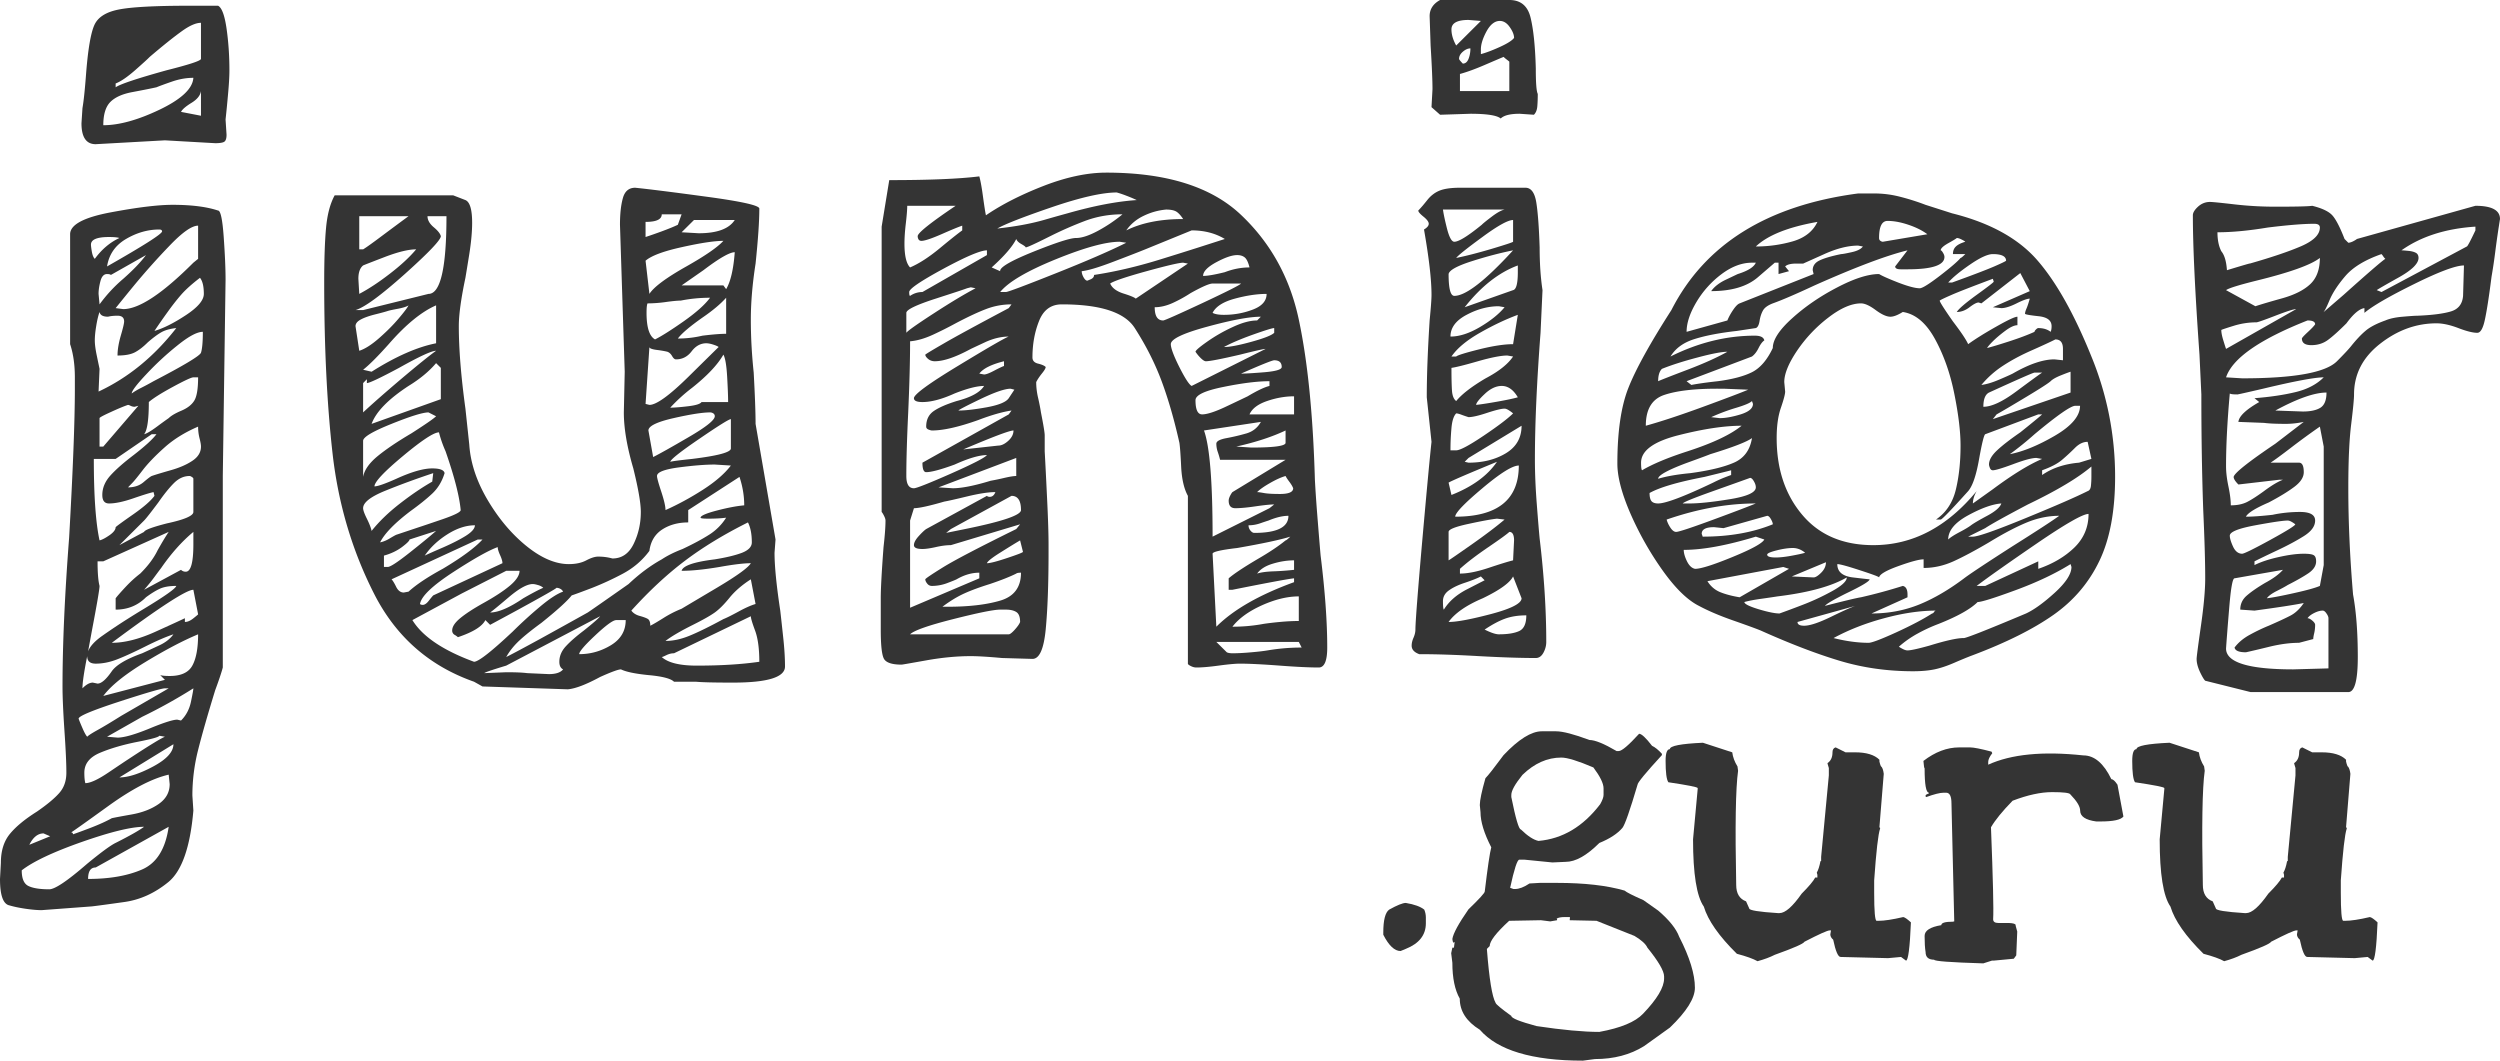 <?xml version="1.0" encoding="UTF-8" standalone="no"?>
<svg
   width="395.541pt"
   height="167.812pt"
   viewBox="0 0 395.541 167.812"
   version="1.1"
   id="svg71"
   sodipodi:docname="logo.svg"
   inkscape:version="1.1 (c4e8f9e, 2021-05-24)"
   xmlns:inkscape="http://www.inkscape.org/namespaces/inkscape"
   xmlns:sodipodi="http://sodipodi.sourceforge.net/DTD/sodipodi-0.dtd"
   xmlns:xlink="http://www.w3.org/1999/xlink"
   xmlns="http://www.w3.org/2000/svg"
   xmlns:svg="http://www.w3.org/2000/svg">
  <sodipodi:namedview
     id="namedview73"
     pagecolor="#ffffff"
     bordercolor="#666666"
     borderopacity="1.0"
     inkscape:pageshadow="2"
     inkscape:pageopacity="0.0"
     inkscape:pagecheckerboard="0"
     inkscape:document-units="pt"
     showgrid="false"
     fit-margin-top="0"
     fit-margin-left="0"
     fit-margin-right="0"
     fit-margin-bottom="0"
     inkscape:zoom="1.875"
     inkscape:cx="266.13333"
     inkscape:cy="102.93333"
     inkscape:window-width="1382"
     inkscape:window-height="847"
     inkscape:window-x="58"
     inkscape:window-y="25"
     inkscape:window-maximized="1"
     inkscape:current-layer="svg71" />
  <defs
     id="defs39">
    <symbol
       overflow="visible"
       id="a">
      <path
         fill="#343434"
         d="m 34.203,-91.047 c 0,1 -0.078,2.328 -0.234,3.984 a 176.266,176.266 0 0 1 -0.375,3.813 l 0.156,2.406 c 0,0.594 -0.125,0.969 -0.375,1.125 -0.25,0.149 -0.727,0.219 -1.422,0.219 L 24,-79.953 l -10.953,0.61 c -1.5,0 -2.25,-1.102 -2.25,-3.313 l 0.156,-2.39 c 0.195,-1.102 0.395,-3.005 0.594,-5.704 0.3,-3.695 0.726,-6.172 1.281,-7.422 0.55,-1.25 1.828,-2.07 3.828,-2.469 2,-0.406 5.75,-0.609 11.25,-0.609 h 4.5 c 0.594,0.305 1.04,1.508 1.344,3.61 0.3,2.093 0.453,4.292 0.453,6.593 z m -4.5,-7.5 c -0.805,0 -1.828,0.453 -3.078,1.36 -1.25,0.898 -2.93,2.242 -5.031,4.03 -0.293,0.305 -1.063,1.009 -2.313,2.11 -1.25,1.094 -2.277,1.793 -3.078,2.094 v 0.61 c 0.695,-0.5 3.395,-1.4 8.094,-2.704 3.601,-0.906 5.406,-1.504 5.406,-1.797 z M 14.25,-82.344 c 2.5,0 5.473,-0.82 8.922,-2.469 3.445,-1.656 5.223,-3.332 5.328,-5.03 -1.105,0 -2.23,0.198 -3.375,0.593 -1.148,0.398 -1.969,0.7 -2.469,0.906 -0.906,0.2 -2.164,0.45 -3.765,0.75 -1.594,0.293 -2.766,0.813 -3.516,1.563 -0.75,0.75 -1.125,1.98 -1.125,3.687 z m 15.453,-5.406 c -0.105,0.7 -0.61,1.324 -1.515,1.875 -0.899,0.555 -1.446,1.027 -1.641,1.422 l 3.156,0.61 z m 2.703,18.906 c 0.395,0 0.692,1.375 0.89,4.125 0.196,2.75 0.298,5.024 0.298,6.813 l -0.438,31.062 V 3.453 c -0.21,0.8 -0.61,2 -1.203,3.594 -1.2,3.906 -2.101,7.055 -2.703,9.453 a 29.286,29.286 0 0 0 -0.906,7.203 l 0.156,2.39 c -0.5,5.802 -1.828,9.579 -3.984,11.329 -2.149,1.75 -4.47,2.797 -6.97,3.14 -2.5,0.352 -4.198,0.583 -5.093,0.688 L 4.5,41.844 c -0.7,0 -1.547,-0.074 -2.547,-0.219 -1,-0.148 -1.851,-0.324 -2.547,-0.531 -1,-0.2 -1.5,-1.594 -1.5,-4.188 l 0.14,-2.562 c 0,-1.899 0.481,-3.422 1.438,-4.578 0.946,-1.149 2.368,-2.32 4.266,-3.516 1.602,-1.105 2.781,-2.086 3.531,-2.938 0.75,-0.843 1.125,-1.917 1.125,-3.218 0,-1.5 -0.105,-3.75 -0.312,-6.75 -0.2,-3 -0.297,-5.297 -0.297,-6.89 C 7.797,-0.148 8.145,-8 8.844,-17.094 9.445,-27.695 9.75,-35.551 9.75,-40.656 v -1.797 c 0,-2 -0.25,-3.75 -0.75,-5.25 v -17.39 c 0,-1.5 2.125,-2.65 6.375,-3.454 4.25,-0.8 7.523,-1.203 9.828,-1.203 3,0 5.399,0.305 7.203,0.906 z m -3.156,2.39 c -1,0 -2.527,1.079 -4.578,3.235 a 111.347,111.347 0 0 0 -5.485,6.14 410.548,410.548 0 0 0 -2.984,3.673 l 1.203,0.156 c 2.5,0 6.196,-2.445 11.094,-7.344 l 0.75,-0.61 z m -5.703,0.907 c 0,-0.195 -0.152,-0.297 -0.453,-0.297 -1.793,0 -3.543,0.5 -5.25,1.5 -1.7,1 -2.7,2.45 -3,4.344 5.8,-3.3 8.703,-5.148 8.703,-5.547 z m -8.39,0.89 c -1.907,0 -2.86,0.403 -2.86,1.204 0,0.2 0.047,0.574 0.14,1.125 0.102,0.555 0.258,0.93 0.47,1.125 1.093,-1.5 2.39,-2.598 3.89,-3.297 -0.305,-0.102 -0.852,-0.156 -1.64,-0.156 z M 13.656,-54 a 23.479,23.479 0 0 1 3.75,-4.047 C 19,-59.453 20.194,-60.703 21,-61.797 l -5.547,3.14 c -0.105,-0.093 -0.308,-0.14 -0.61,-0.14 -0.5,0 -0.85,0.375 -1.046,1.125 -0.2,0.75 -0.297,1.422 -0.297,2.016 z m 8.687,4.203 c 1.406,-0.406 3.054,-1.234 4.953,-2.484 1.906,-1.25 2.86,-2.375 2.86,-3.375 0,-1.196 -0.204,-2.047 -0.61,-2.547 -1.305,1 -2.305,1.902 -3,2.703 -0.7,0.805 -1.422,1.73 -2.172,2.781 a 96.127,96.127 0 0 0 -2.031,2.922 z m 3.453,-0.453 c -1,0.105 -1.805,0.336 -2.406,0.688 -0.594,0.343 -1.293,0.867 -2.094,1.562 -0.7,0.7 -1.375,1.227 -2.031,1.578 -0.649,0.344 -1.57,0.516 -2.766,0.516 0,-0.895 0.172,-1.942 0.516,-3.14 0.351,-1.196 0.53,-1.946 0.53,-2.25 0,-0.602 -0.35,-0.907 -1.046,-0.907 -0.605,0 -1.105,0.055 -1.5,0.156 -0.805,0 -1.25,-0.25 -1.344,-0.75 -0.21,0.594 -0.386,1.344 -0.531,2.25 -0.148,0.899 -0.219,1.649 -0.219,2.25 0,0.594 0.098,1.371 0.297,2.328 0.195,0.95 0.348,1.672 0.453,2.172 l -0.156,3.594 c 4.695,-2.195 8.797,-5.547 12.297,-10.047 z m 3.906,3.906 c 0.195,-0.601 0.297,-1.707 0.297,-3.312 -0.898,0 -2.219,0.703 -3.969,2.11 a 46.784,46.784 0 0 0 -4.953,4.577 c -1.555,1.649 -2.328,2.668 -2.328,3.063 0.395,-0.29 0.895,-0.586 1.5,-0.89 0.602,-0.302 1.254,-0.65 1.953,-1.048 4.8,-2.5 7.3,-4 7.5,-4.5 z m -9,12.89 c 0.395,-0.093 1.067,-0.487 2.016,-1.187 A 77.622,77.622 0 0 1 24.594,-36 c 0.406,-0.395 1.082,-0.79 2.031,-1.188 0.945,-0.406 1.617,-0.93 2.016,-1.578 0.406,-0.656 0.609,-1.882 0.609,-3.687 H 28.5 c -0.305,0 -1.383,0.5 -3.234,1.5 -1.844,1 -3.118,1.805 -3.813,2.406 0,2.805 -0.25,4.5 -0.75,5.094 z m -0.906,-4.5 -0.594,0.157 c -0.2,0 -0.402,-0.047 -0.61,-0.14 -0.198,-0.102 -0.343,-0.157 -0.437,-0.157 -0.605,0.2 -1.508,0.574 -2.703,1.125 -1.2,0.543 -1.797,0.867 -1.797,0.969 v 4.5 h 0.594 z m 2.11,11.11 c 0.593,-0.207 1.585,-0.508 2.984,-0.906 1.406,-0.395 2.554,-0.895 3.453,-1.5 0.906,-0.602 1.36,-1.352 1.36,-2.25 0,-0.3 -0.079,-0.75 -0.235,-1.344 a 7.543,7.543 0 0 1 -0.219,-1.812 c -2.105,0.906 -3.883,2.011 -5.328,3.312 -1.45,1.293 -2.602,2.492 -3.453,3.594 -0.844,1.105 -1.418,1.805 -1.719,2.094 l -0.594,0.61 c 1,0 1.82,-0.274 2.469,-0.829 0.645,-0.55 1.07,-0.875 1.281,-0.969 z m -5.704,-2.703 H 12.75 c 0,5.805 0.3,10.102 0.906,12.89 0.395,-0.093 0.914,-0.363 1.563,-0.812 0.656,-0.457 0.984,-0.883 0.984,-1.281 0.195,-0.195 1.117,-0.867 2.766,-2.016 1.656,-1.156 2.781,-2.132 3.375,-2.937 l -0.14,-0.594 c -0.5,0.094 -1.556,0.418 -3.157,0.969 -1.594,0.555 -2.89,0.828 -3.89,0.828 -0.712,0 -1.063,-0.445 -1.063,-1.344 0,-1.101 0.426,-2.129 1.281,-3.078 0.852,-0.945 2.078,-2.023 3.672,-3.234 1.8,-1.395 3.004,-2.492 3.61,-3.297 h -0.75 z M 20.703,-18 c 0.094,-0.3 1.29,-0.75 3.594,-1.344 2.8,-0.601 4.203,-1.207 4.203,-1.812 v -5.25 c 0,-0.094 -0.078,-0.188 -0.234,-0.282 -0.149,-0.101 -0.266,-0.156 -0.36,-0.156 -0.906,0 -1.734,0.375 -2.484,1.125 -0.75,0.75 -1.574,1.774 -2.469,3.063 -1.2,1.605 -1.95,2.558 -2.25,2.86 l -3.906,3.89 z m -7.36,4.656 c 0,1.793 0.102,3.09 0.313,3.89 0,0.5 -0.402,2.852 -1.203,7.048 l -0.61,3.312 c 0.302,-0.804 1.052,-1.625 2.25,-2.469 a 97.138,97.138 0 0 1 3.829,-2.562 122.437,122.437 0 0 1 2.781,-1.719 c 3.3,-2 5,-3.203 5.094,-3.61 -1.094,0 -1.969,0.153 -2.625,0.454 -0.649,0.305 -1.371,0.75 -2.172,1.344 -1.305,1.304 -2.902,1.953 -4.797,1.953 V -7.5 c 0.3,-0.395 0.828,-0.992 1.578,-1.797 0.75,-0.8 1.52,-1.504 2.313,-2.11 1.206,-1.194 2.11,-2.393 2.703,-3.593 0.101,-0.195 0.328,-0.594 0.672,-1.188 0.351,-0.601 0.726,-1.207 1.125,-1.812 L 14.25,-13.344 Z M 26.548,-12 c 0.195,0.2 0.445,0.297 0.75,0.297 0.8,0 1.203,-1.445 1.203,-4.344 V -18 c -1.805,1.5 -3.5,3.402 -5.094,5.703 -0.304,0.399 -0.656,0.871 -1.062,1.422 -0.399,0.555 -0.946,1.23 -1.64,2.031 z m 0.61,8.25 c 0.394,0 0.816,-0.172 1.265,-0.516 0.445,-0.351 0.723,-0.582 0.828,-0.687 l -0.75,-3.89 c -1.105,0 -5.406,2.796 -12.906,8.39 2,0 4.273,-0.57 6.828,-1.719 2.55,-1.156 4.129,-1.879 4.734,-2.172 z M 11.702,1.656 c -0.5,2.5 -0.75,4.196 -0.75,5.094 0.594,-0.605 1.14,-0.906 1.64,-0.906 L 13.342,6 c 0.602,0 1.352,-0.652 2.25,-1.953 0.708,-1 2.313,-1.95 4.813,-2.844 a 248.56,248.56 0 0 0 2.766,-1.281 c 0.945,-0.445 1.672,-1.02 2.172,-1.719 -1.2,0.399 -2.7,1.047 -4.5,1.953 -1.793,0.895 -3.266,1.567 -4.422,2.016 -1.149,0.445 -2.274,0.672 -3.375,0.672 -0.899,0 -1.344,-0.399 -1.344,-1.188 z m 13.047,3.14 c 1.8,0 3,-0.554 3.594,-1.655 0.601,-1.094 0.906,-2.743 0.906,-4.938 -2.398,1 -5.2,2.473 -8.406,4.422 -3.2,1.945 -5.399,3.723 -6.594,5.328 L 24,5.406 23.25,4.656 c 0.3,0.094 0.8,0.14 1.5,0.14 z M 24,6.75 c -0.5,0 -2.902,0.695 -7.203,2.094 -4.305,1.406 -6.453,2.304 -6.453,2.703 0.101,0.3 0.304,0.8 0.61,1.5 0.3,0.695 0.55,1.148 0.75,1.36 0.194,-0.212 0.741,-0.563 1.64,-1.063 0.906,-0.5 2.156,-1.25 3.75,-2.25 l 7.5,-4.344 z m 2.547,5.094 c 0.8,-0.793 1.328,-1.793 1.578,-3 0.25,-1.2 0.375,-1.899 0.375,-2.094 a 84.243,84.243 0 0 1 -8.094,4.5 l -5.562,3.156 1.656,0.14 c 1.102,0 2.953,-0.546 5.547,-1.64 2,-0.804 3.3,-1.203 3.906,-1.203 z m -3.453,2.406 c 0,0.195 -1.153,0.52 -3.453,0.969 -2.293,0.457 -4.266,1.035 -5.922,1.734 -1.649,0.695 -2.469,1.742 -2.469,3.14 0,0.708 0.05,1.259 0.156,1.657 0.79,0 2.035,-0.578 3.735,-1.734 1.707,-1.149 2.71,-1.82 3.015,-2.016 3.196,-2.105 5.145,-3.305 5.844,-3.594 z m -6.297,6.594 c 1.406,0 3.18,-0.574 5.328,-1.719 2.145,-1.148 3.219,-2.324 3.219,-3.531 z m -1.203,6.453 c 0.406,-0.094 1.457,-0.293 3.156,-0.594 1.695,-0.305 3.117,-0.855 4.266,-1.656 1.156,-0.805 1.734,-1.852 1.734,-3.14 l -0.156,-1.5 C 22,21 18.828,22.644 15.078,25.343 c -3.75,2.707 -5.726,4.11 -5.922,4.203 0.196,0 0.297,0.098 0.297,0.297 0.594,-0.2 1.54,-0.547 2.844,-1.047 1.3,-0.5 2.398,-1 3.297,-1.5 z m -14.25,8.25 c 0,1.3 0.347,2.125 1.047,2.469 0.707,0.351 1.812,0.53 3.312,0.53 0.895,0 2.895,-1.35 6,-4.046 2.195,-1.805 3.695,-2.902 4.5,-3.297 2.195,-1.105 3.695,-1.953 4.5,-2.547 -2,0 -5.277,0.797 -9.828,2.39 -4.555,1.602 -7.73,3.102 -9.531,4.5 z m 10.5,1.36 c 3.406,0 6.254,-0.5 8.547,-1.5 2.3,-1 3.703,-3.25 4.203,-6.75 l -11.547,6.437 c -0.805,0 -1.203,0.601 -1.203,1.812 z M 4.797,29.703 c -0.899,0 -1.649,0.598 -2.25,1.797 l 3.297,-1.344 z m 0,0"
         id="path9" />
    </symbol>
    <symbol
       overflow="visible"
       id="b">
      <path
         fill="#343434"
         d="m 78,-14.703 c 0,2.105 0.3,5.156 0.906,9.156 0.094,0.805 0.239,2.133 0.438,3.984 0.207,1.844 0.312,3.461 0.312,4.86 0,1.695 -2.75,2.547 -8.25,2.547 -2.906,0 -4.86,-0.047 -5.86,-0.14 h -3.452 c -0.5,-0.5 -1.852,-0.852 -4.047,-1.048 -2.094,-0.21 -3.543,-0.511 -4.344,-0.906 -0.406,0 -1.508,0.398 -3.297,1.203 -2.21,1.195 -3.914,1.848 -5.11,1.953 L 31.796,6.453 30.453,5.703 C 23.348,3.203 18.07,-1.445 14.625,-8.25 11.175,-15.05 9,-22.375 8.094,-30.219 7.195,-38.07 6.75,-47.149 6.75,-57.453 c 0,-3.695 0.098,-6.594 0.297,-8.688 0.195,-2.101 0.648,-3.804 1.36,-5.109 h 18.75 l 1.937,0.75 c 0.707,0.305 1.062,1.5 1.062,3.594 0,1.406 -0.152,3.062 -0.453,4.969 -0.305,1.898 -0.508,3.14 -0.61,3.734 -0.698,3.305 -1.046,5.855 -1.046,7.656 0,3.594 0.348,7.945 1.047,13.047 l 0.61,5.703 c 0.194,2.899 1.171,5.824 2.921,8.781 1.75,2.95 3.797,5.371 6.14,7.266 2.352,1.898 4.583,2.844 6.688,2.844 1.094,0 2.016,-0.196 2.766,-0.594 0.75,-0.395 1.375,-0.594 1.875,-0.594 0.8,0 1.55,0.102 2.25,0.297 1.5,0 2.625,-0.773 3.375,-2.328 0.75,-1.55 1.125,-3.227 1.125,-5.031 0,-1.395 -0.399,-3.692 -1.188,-6.89 -1,-3.407 -1.5,-6.36 -1.5,-8.86 l 0.14,-6.438 -0.75,-23.25 c 0,-1.707 0.15,-3.11 0.454,-4.203 0.3,-1.101 0.953,-1.656 1.953,-1.656 2,0.2 5.77,0.672 11.313,1.422 5.55,0.75 8.328,1.375 8.328,1.875 0,2 -0.2,4.902 -0.594,8.703 -0.5,3.2 -0.75,6.152 -0.75,8.86 0,2.698 0.148,5.495 0.453,8.39 0.195,3.605 0.297,6.308 0.297,8.11 l 3.156,18.296 z M 57.594,-64.656 a 81.093,81.093 0 0 0 2.547,-0.89 c 1.101,-0.407 1.957,-0.755 2.562,-1.048 l 0.594,-1.656 h -3.14 c 0,0.805 -0.856,1.203 -2.563,1.203 z m -32.39,-0.14 c 0,0.593 -1.903,2.593 -5.704,6 -3.805,3.398 -6.402,5.296 -7.797,5.702 h 1.203 l 10.344,-2.562 c 1.895,0 2.844,-4.098 2.844,-12.297 h -3 c 0,0.605 0.32,1.183 0.968,1.734 0.657,0.543 1.036,1.016 1.141,1.422 z m -12.907,2.093 h 0.61 c 0.5,-0.3 1.546,-1.05 3.14,-2.25 a 735.953,735.953 0 0 1 4.047,-3 h -7.797 z m 52.953,-4.64 -1.953,1.937 2.703,0.156 c 2.895,0 4.797,-0.695 5.703,-2.094 z m 4.656,3.296 c -1.406,0 -3.586,0.328 -6.531,0.984 -2.95,0.649 -4.875,1.368 -5.781,2.157 l 0.61,5.25 c 0.694,-1.094 2.644,-2.54 5.843,-4.344 3,-1.695 4.953,-3.047 5.86,-4.047 z m -57,3.89 c -0.5,0.407 -0.75,1.11 -0.75,2.11 l 0.14,2.39 c 1.5,-0.788 3.126,-1.863 4.876,-3.218 1.75,-1.352 3.125,-2.629 4.125,-3.828 -1.2,0 -2.852,0.402 -4.953,1.203 -2.094,0.805 -3.242,1.25 -3.438,1.344 z m 57.438,3.75 c 0.707,-1.195 1.16,-3.144 1.36,-5.843 -0.806,0 -2.454,0.95 -4.954,2.844 L 63.297,-57 h 6.61 z m -11.25,7.954 c 1,-0.5 2.5,-1.445 4.5,-2.844 2,-1.406 3.398,-2.656 4.203,-3.75 -1.594,0 -3.14,0.152 -4.64,0.453 -0.5,0 -1.278,0.074 -2.329,0.219 a 21.017,21.017 0 0 1 -2.922,0.219 c -0.105,0.21 -0.156,0.71 -0.156,1.5 0,2.304 0.445,3.703 1.344,4.203 z m 11.25,-6.594 c -0.899,1 -2.149,2.047 -3.75,3.14 -2,1.407 -3.297,2.512 -3.89,3.313 1.3,0 2.597,-0.148 3.89,-0.453 1.601,-0.195 2.851,-0.297 3.75,-0.297 z m -58.047,8.39 c 0.906,-0.288 1.957,-0.96 3.156,-2.015 1.195,-1.05 2.219,-2.078 3.063,-3.078 0.851,-1 1.379,-1.695 1.578,-2.094 -0.293,0.2 -0.84,0.375 -1.64,0.532 -0.806,0.148 -1.356,0.265 -1.657,0.359 -0.305,0.105 -0.953,0.281 -1.953,0.531 -1,0.25 -1.778,0.527 -2.328,0.828 -0.543,0.293 -0.813,0.64 -0.813,1.047 z m 1.953,3.313 c 3.8,-2.406 7.203,-3.906 10.203,-4.5 v -6 c -2.305,1 -4.805,3.047 -7.5,6.14 -1.7,1.907 -3.047,3.259 -4.047,4.048 z m 43.344,5.094 0.61,0.156 c 1.093,0 3.14,-1.472 6.14,-4.422 3,-2.957 4.601,-4.535 4.812,-4.734 -0.105,-0.102 -0.383,-0.227 -0.828,-0.375 -0.45,-0.145 -0.824,-0.219 -1.125,-0.219 -0.906,0 -1.683,0.43 -2.328,1.282 -0.648,0.843 -1.469,1.265 -2.469,1.265 -0.21,0 -0.414,-0.172 -0.61,-0.516 -0.198,-0.351 -0.448,-0.582 -0.75,-0.687 -0.398,-0.102 -0.968,-0.203 -1.718,-0.297 -0.75,-0.101 -1.125,-0.254 -1.125,-0.453 z m -44.688,-3.297 v 4.64 c 1.5,-1.394 3.547,-3.19 6.14,-5.39 2.602,-2.195 4.407,-3.648 5.407,-4.36 -0.7,0 -2.652,0.903 -5.86,2.704 -3,1.605 -4.698,2.406 -5.093,2.406 v -0.61 z m 57.75,3 c 0,-0.906 -0.054,-2.254 -0.156,-4.047 -0.105,-1.8 -0.305,-2.953 -0.594,-3.453 -0.906,1.594 -2.558,3.344 -4.953,5.25 a 26.504,26.504 0 0 0 -3.453,3.14 c 0.602,0 1.531,-0.07 2.781,-0.218 1.25,-0.145 1.973,-0.367 2.172,-0.672 z M 25.203,-39 v -4.953 l -0.75,-0.75 c -1.105,1.305 -2.558,2.508 -4.36,3.61 -3.198,2.093 -5.148,4.093 -5.843,6 z m -1.953,2.094 c -0.898,0 -2.844,0.605 -5.844,1.812 -3,1.2 -4.5,2.094 -4.5,2.688 v 5.703 c 0.196,-1.094 0.969,-2.192 2.313,-3.297 1.351,-1.102 3.129,-2.3 5.328,-3.594 2.195,-1.406 3.5,-2.304 3.906,-2.703 z m 44.547,0 c -1.2,0 -3.125,0.304 -5.781,0.906 -2.649,0.605 -3.97,1.258 -3.97,1.953 l 0.75,4.203 c 1,-0.5 2.876,-1.55 5.626,-3.156 2.75,-1.602 4.125,-2.703 4.125,-3.297 a 0.515,0.515 0 0 0 -0.234,-0.453 0.894,0.894 0 0 0 -0.516,-0.156 z m -6.297,7.812 c 0.395,-0.101 1.547,-0.254 3.453,-0.453 4.094,-0.5 6.14,-1.05 6.14,-1.656 v -4.64 c -0.292,0 -1.937,1.027 -4.937,3.077 -3,2.043 -4.554,3.266 -4.656,3.672 z m -35.703,1.797 c -0.399,1.305 -1.047,2.383 -1.953,3.235 -0.899,0.843 -2.043,1.765 -3.438,2.765 -2.5,1.899 -4.105,3.547 -4.812,4.953 0.5,-0.101 1,-0.304 1.5,-0.61 0.5,-0.3 0.851,-0.5 1.062,-0.593 l 3.594,-1.203 c 0.602,-0.195 1.852,-0.617 3.75,-1.266 1.895,-0.656 2.844,-1.132 2.844,-1.437 -0.2,-2.195 -0.996,-5.297 -2.39,-9.297 a 18.688,18.688 0 0 1 -1.048,-3 c -0.804,0 -2.703,1.25 -5.703,3.75 -3,2.5 -4.5,4.102 -4.5,4.797 0.5,0 1.649,-0.399 3.453,-1.203 2.395,-1.094 4.29,-1.64 5.688,-1.64 1.207,0 1.86,0.25 1.953,0.75 z m 42.75,-1.36 c -1.5,0 -3.402,0.153 -5.703,0.454 -2.293,0.305 -3.438,0.758 -3.438,1.36 0,0.292 0.223,1.116 0.672,2.468 0.445,1.355 0.672,2.328 0.672,2.922 2,-0.895 3.973,-1.969 5.922,-3.219 1.945,-1.25 3.422,-2.523 4.422,-3.828 z m -55.64,6.907 c 0,0.305 0.195,0.855 0.593,1.656 0.395,0.793 0.645,1.438 0.75,1.938 1.195,-1.5 2.695,-2.946 4.5,-4.344 1.8,-1.395 3.5,-2.547 5.094,-3.453 L 24,-27.297 c -2.7,0.899 -5.227,1.824 -7.578,2.781 -2.344,0.95 -3.516,1.871 -3.516,2.766 z m 33,13.797 c -0.712,0.906 -2.313,2.36 -4.813,4.36 -1.5,1.093 -2.68,2.042 -3.532,2.843 -0.843,0.8 -1.515,1.648 -2.015,2.547 1,-0.5 2.773,-1.45 5.328,-2.844 2.55,-1.406 5.078,-2.805 7.578,-4.203 0.594,-0.395 2.742,-1.895 6.453,-4.5 1.696,-1.602 3.446,-2.906 5.25,-3.906 0.895,-0.594 1.992,-1.14 3.297,-1.64 1.695,-0.802 3.094,-1.552 4.188,-2.25 a 8.586,8.586 0 0 0 2.703,-2.704 c -0.793,0.105 -1.742,0.156 -2.844,0.156 -0.805,0 -1.203,-0.05 -1.203,-0.156 0,-0.3 0.848,-0.676 2.547,-1.125 1.707,-0.445 3.16,-0.723 4.36,-0.828 0,-1.5 -0.25,-3 -0.75,-4.5 l -8.11,5.25 v 1.953 c -1.594,0 -2.969,0.375 -4.125,1.125 -1.149,0.75 -1.82,1.875 -2.016,3.375 -1.105,1.5 -2.508,2.703 -4.203,3.61 a 46.323,46.323 0 0 1 -4.875,2.25 c -1.555,0.593 -2.625,0.992 -3.219,1.187 z m 9.437,2.406 c 0.3,0.399 0.726,0.672 1.281,0.828 0.55,0.149 0.973,0.297 1.266,0.453 0.3,0.149 0.453,0.516 0.453,1.11 0.406,-0.196 1.082,-0.594 2.031,-1.188 a 17.52,17.52 0 0 1 2.922,-1.5 c 0.5,-0.3 2.348,-1.398 5.547,-3.297 3.207,-1.906 5.008,-3.207 5.406,-3.906 -1.105,0 -2.758,0.2 -4.953,0.594 -2.399,0.406 -4.399,0.61 -6,0.61 0.195,-0.802 1.945,-1.407 5.25,-1.813 1.8,-0.29 3.226,-0.633 4.281,-1.031 1.05,-0.407 1.578,-0.958 1.578,-1.657 0,-1.3 -0.203,-2.351 -0.61,-3.156 -3.804,1.898 -7.132,3.922 -9.984,6.078 -2.843,2.149 -5.667,4.774 -8.468,7.875 z m -24.75,-13.5 c -1.399,0 -2.844,0.477 -4.344,1.422 -1.5,0.95 -2.7,2.074 -3.594,3.375 0.395,-0.195 1.344,-0.617 2.844,-1.266 1.5,-0.656 2.723,-1.28 3.672,-1.875 0.945,-0.601 1.422,-1.156 1.422,-1.656 z m -13.797,6.594 c 0.406,0 1.555,-0.75 3.453,-2.25 1.895,-1.5 3.297,-2.649 4.203,-3.453 l -4.203,1.36 c 0,0.198 -0.402,0.6 -1.203,1.202 -0.805,0.594 -1.75,1.043 -2.844,1.344 v 1.797 z m 3.297,3.906 c 1.207,-1.101 3.008,-2.305 5.406,-3.61 3,-1.788 5.098,-3.335 6.297,-4.64 h -0.75 l -13.64,6.297 c 0.195,0.2 0.44,0.602 0.734,1.203 0.3,0.594 0.703,0.89 1.203,0.89 z m 14.86,-4.5 c 0,-0.3 -0.126,-0.726 -0.376,-1.281 -0.25,-0.55 -0.375,-0.973 -0.375,-1.266 -1.406,0.5 -3.762,1.824 -7.062,3.969 -3.293,2.148 -5.04,3.824 -5.235,5.031 0.094,0.094 0.239,0.14 0.438,0.14 0.3,0 0.625,-0.222 0.968,-0.671 0.352,-0.445 0.583,-0.723 0.688,-0.828 z m -4.5,15.594 c 0.694,0 2.741,-1.602 6.14,-4.797 a 68.183,68.183 0 0 1 4.36,-3.969 c 1.5,-1.25 2.694,-2.023 3.593,-2.328 A 0.98,0.98 0 0 0 44.094,-9 1.309,1.309 0 0 0 43.5,-9.156 c 0,0.105 -2.2,1.355 -6.594,3.75 L 33,-3.296 32.25,-4.046 c -0.5,1 -1.95,1.901 -4.344,2.702 A 3.05,3.05 0 0 0 27.375,-1.719 0.758,0.758 0 0 1 27,-2.406 c 0,-0.594 0.422,-1.239 1.266,-1.938 0.851,-0.707 2.082,-1.508 3.687,-2.406 1.8,-1 3.203,-1.922 4.203,-2.766 1,-0.851 1.5,-1.629 1.5,-2.328 h -2.11 L 28.5,-8.25 20.703,-4.047 c 1.594,2.594 4.844,4.79 9.75,6.594 z M 74.25,-10.5 c -1.398,0.898 -2.523,1.871 -3.375,2.922 -0.855,1.055 -1.633,1.828 -2.328,2.328 -0.7,0.5 -1.852,1.152 -3.453,1.953 -2,1 -3.45,1.852 -4.344,2.547 1.195,0 2.469,-0.273 3.813,-0.828 1.351,-0.55 3.132,-1.426 5.343,-2.625 0.5,-0.195 1.297,-0.594 2.39,-1.188 1.102,-0.601 2.005,-1.004 2.704,-1.203 z M 41.406,-9.156 C 41.196,-9.352 40.914,-9.5 40.563,-9.594 40.219,-9.695 39.945,-9.75 39.75,-9.75 c -0.898,0 -2.172,0.703 -3.828,2.11 -1.649,1.397 -2.622,2.194 -2.922,2.39 1.3,0 3.05,-0.75 5.25,-2.25 1.395,-0.8 2.445,-1.352 3.156,-1.656 z m 2.547,11.703 c 0,-0.899 0.348,-1.719 1.047,-2.469 0.695,-0.75 1.645,-1.578 2.844,-2.484 1.5,-1.196 2.351,-1.946 2.562,-2.25 L 35.546,3.156 C 33.242,3.852 32.094,4.25 32.094,4.344 l 3.453,-0.14 c 1.5,0 2.598,0.046 3.297,0.14 L 42.297,4.5 c 1.101,0 1.851,-0.25 2.25,-0.75 -0.399,-0.2 -0.594,-0.602 -0.594,-1.203 z m 21.75,0.61 c 3.8,0 7.098,-0.204 9.89,-0.61 0,-2.094 -0.226,-3.738 -0.671,-4.938 -0.45,-1.207 -0.672,-1.96 -0.672,-2.265 l -12.156,5.86 c -0.399,0 -0.797,0.097 -1.203,0.296 -0.399,0.195 -0.641,0.297 -0.735,0.297 1,0.906 2.848,1.36 5.547,1.36 z M 47.093,1.344 c 1.802,0 3.477,-0.477 5.032,-1.422 1.55,-0.945 2.328,-2.27 2.328,-3.969 h -1.5 c -0.5,0 -1.605,0.805 -3.312,2.406 -1.7,1.594 -2.547,2.586 -2.547,2.985 z m 0,0"
         id="path12" />
    </symbol>
    <symbol
       overflow="visible"
       id="c">
      <path
         fill="#343434"
         d="m 77.844,-26.25 c 0.101,1.898 0.254,4.074 0.453,6.531 0.195,2.45 0.348,4.274 0.453,5.469 0.695,5.605 1.047,10.453 1.047,14.547 0,2.101 -0.45,3.156 -1.344,3.156 -1.5,0 -3.555,-0.101 -6.156,-0.297 C 69.492,2.946 67.395,2.844 66,2.844 c -0.7,0 -1.797,0.097 -3.297,0.297 -1.5,0.207 -2.703,0.312 -3.61,0.312 -0.292,0 -0.59,-0.078 -0.89,-0.234 C 57.898,3.07 57.75,2.945 57.75,2.844 v -26.547 c -0.605,-1.094 -0.96,-2.613 -1.063,-4.563 -0.093,-1.957 -0.187,-3.234 -0.28,-3.828 -0.805,-3.601 -1.731,-6.828 -2.782,-9.672 -1.055,-2.851 -2.48,-5.68 -4.281,-8.484 -1.594,-2.5 -5.446,-3.75 -11.547,-3.75 -1.7,0 -2.899,0.875 -3.594,2.625 -0.7,1.75 -1.047,3.68 -1.047,5.781 0,0.5 0.297,0.824 0.89,0.969 0.602,0.148 1.005,0.324 1.204,0.531 0,0.2 -0.203,0.547 -0.61,1.047 -0.398,0.5 -0.695,0.95 -0.89,1.344 0,0.805 0.098,1.633 0.297,2.484 0.195,0.844 0.348,1.617 0.453,2.313 0.395,2 0.594,3.203 0.594,3.61 v 2.546 c 0.101,1.805 0.226,4.281 0.375,7.438 0.156,3.148 0.234,5.617 0.234,7.406 v 1.062 c 0,5.094 -0.152,9.196 -0.453,12.297 -0.305,3.094 -1,4.64 -2.094,4.64 l -4.812,-0.14 c -2.2,-0.2 -3.844,-0.297 -4.938,-0.297 -2.21,0 -4.562,0.223 -7.062,0.672 C 13.844,2.773 12.547,3 12.454,3 10.954,3 10.024,2.695 9.672,2.094 9.328,1.5 9.156,-0.046 9.156,-2.546 V -7.5 c 0,-1.5 0.145,-4.195 0.438,-8.094 0.207,-1.8 0.312,-3.203 0.312,-4.203 0,-0.195 -0.078,-0.445 -0.234,-0.75 -0.149,-0.3 -0.274,-0.504 -0.375,-0.61 v -45.14 l 1.203,-7.36 c 6.3,0 11.05,-0.195 14.25,-0.593 0.195,0.7 0.395,1.797 0.594,3.297 0.207,1.5 0.36,2.453 0.453,2.86 2.5,-1.708 5.547,-3.259 9.14,-4.657 3.602,-1.395 6.907,-2.094 9.907,-2.094 9.5,0 16.597,2.227 21.297,6.672 4.707,4.45 7.757,9.977 9.156,16.578 1.406,6.594 2.253,15.044 2.547,25.344 z M 46.5,-71.703 c -2.305,0 -5.73,0.777 -10.281,2.328 -4.543,1.555 -7.418,2.68 -8.625,3.375 2.8,-0.3 5.25,-0.75 7.343,-1.344 a 264.51,264.51 0 0 1 3.766,-1.062 c 4.195,-1.196 7.848,-1.895 10.953,-2.094 a 21.097,21.097 0 0 0 -1.593,-0.672 16.206,16.206 0 0 0 -1.563,-0.531 z m -33.156,2.11 c 0,0.593 -0.074,1.515 -0.219,2.765 -0.148,1.25 -0.219,2.328 -0.219,3.234 0,1.899 0.297,3.149 0.89,3.75 1.407,-0.601 2.958,-1.601 4.657,-3 1.695,-1.406 2.895,-2.36 3.594,-2.86 v -0.75 c -0.594,0.2 -1.695,0.653 -3.297,1.36 -1.605,0.7 -2.656,1.047 -3.156,1.047 -0.2,0 -0.352,-0.07 -0.453,-0.219 A 1.01,1.01 0 0 1 15,-64.796 c 0,-0.5 2,-2.099 6,-4.798 z M 57,-67.5 c -0.398,-0.602 -0.773,-1.004 -1.125,-1.203 C 55.52,-68.898 54.992,-69 54.297,-69 a 10.25,10.25 0 0 0 -3.531,0.984 c -1.149,0.543 -2.07,1.313 -2.766,2.313 2.395,-1.195 5.395,-1.797 9,-1.797 z m -26.406,3.156 c -0.594,1.2 -1.89,2.7 -3.89,4.5 l 1.343,0.594 c -0.094,-0.602 1.656,-1.629 5.25,-3.078 3.601,-1.445 5.851,-2.172 6.75,-2.172 0.906,0 2.055,-0.375 3.453,-1.125 a 23.882,23.882 0 0 0 3.906,-2.625 c -2.105,0 -4.086,0.352 -5.937,1.047 a 58.022,58.022 0 0 0 -5.328,2.328 c -1.7,0.855 -2.899,1.43 -3.594,1.719 L 32.094,-63 c 0,-0.102 -0.227,-0.281 -0.672,-0.531 -0.45,-0.25 -0.727,-0.52 -0.828,-0.813 z m 11.25,6.594 c 0,0 0.176,-0.07 0.531,-0.219 0.352,-0.156 0.531,-0.383 0.531,-0.687 3.29,-0.5 6.711,-1.297 10.266,-2.39 A 640.31,640.31 0 0 0 59.406,-63 l 4.188,-1.344 c -1.5,-0.906 -3.25,-1.36 -5.25,-1.36 l -7.344,3 c -1,0.407 -2.68,1.06 -5.031,1.954 -2.344,0.898 -4.016,1.398 -5.016,1.5 0,0.305 0.098,0.633 0.297,0.984 0.195,0.344 0.395,0.516 0.594,0.516 z m -12.89,1.797 c 0.3,0 2.898,-0.973 7.796,-2.922 4.895,-1.945 8.645,-3.57 11.25,-4.875 l -1.047,-0.156 c -2.2,0 -5.574,0.93 -10.125,2.781 -4.555,1.855 -7.48,3.578 -8.781,5.172 z m -3,-6.594 c -1,0 -3.306,0.977 -6.907,2.922 -3.594,1.95 -5.39,3.172 -5.39,3.672 0,0.406 0.046,0.61 0.14,0.61 a 3.425,3.425 0 0 1 1.953,-0.61 l 10.203,-5.844 z m 41.546,2.703 c -0.2,-0.8 -0.45,-1.328 -0.75,-1.578 -0.305,-0.25 -0.703,-0.375 -1.203,-0.375 -0.805,0 -1.902,0.375 -3.297,1.125 -1.398,0.75 -2.094,1.477 -2.094,2.172 0.696,0 1.844,-0.195 3.438,-0.594 1.3,-0.5 2.601,-0.75 3.906,-0.75 z m -22.047,2.547 c 0.3,0.7 1,1.227 2.094,1.578 1.101,0.344 1.754,0.617 1.953,0.813 l 8.25,-5.547 -0.75,-0.14 c -0.605,0 -2.531,0.448 -5.781,1.343 -3.25,0.898 -5.172,1.547 -5.766,1.953 z m 7.047,3.75 c 0,1.399 0.445,2.094 1.344,2.094 0.207,0 2.285,-0.922 6.234,-2.766 3.945,-1.851 5.973,-2.879 6.078,-3.078 h -4.5 c -0.5,0 -1.652,0.5 -3.453,1.5 a 21.58,21.58 0 0 1 -2.86,1.578 c -1,0.45 -1.948,0.672 -2.843,0.672 z m -29.703,-3 c -0.2,0.094 -1.852,0.64 -4.953,1.64 -3.094,1 -4.64,1.75 -4.64,2.25 v 3.157 c 0.194,-0.3 1.644,-1.328 4.343,-3.078 2.695,-1.75 4.898,-3.07 6.61,-3.969 l -0.75,-0.156 z m 40.656,4.203 c 1.594,0 3.113,-0.273 4.563,-0.828 1.457,-0.55 2.187,-1.379 2.187,-2.484 -1.5,0 -3.18,0.25 -5.031,0.75 -1.844,0.5 -3.016,1.25 -3.516,2.25 0.395,0.21 0.992,0.312 1.797,0.312 z m -50.25,25.5 c 0,1.293 0.399,1.938 1.203,1.938 0.395,0 2.344,-0.77 5.844,-2.313 3.5,-1.55 5.398,-2.531 5.703,-2.937 -1.2,0 -2.902,0.5 -5.11,1.5 -2.198,0.804 -3.698,1.203 -4.5,1.203 -0.398,0 -0.593,-0.5 -0.593,-1.5 l 13.656,-7.64 0.438,-0.61 c -1.399,0.2 -3.149,0.7 -5.25,1.5 -3.094,1.105 -5.543,1.656 -7.344,1.656 -0.105,0 -0.281,-0.047 -0.531,-0.14 -0.25,-0.102 -0.375,-0.258 -0.375,-0.47 0,-1.093 0.398,-1.913 1.203,-2.468 0.8,-0.55 2.004,-1.078 3.61,-1.578 2.288,-0.594 3.738,-1.39 4.343,-2.39 -1.105,0 -2.656,0.398 -4.656,1.187 -2,0.906 -3.7,1.36 -5.094,1.36 -0.898,0 -1.344,-0.204 -1.344,-0.61 0,-0.594 2.348,-2.313 7.047,-5.157 4.695,-2.851 7.348,-4.382 7.953,-4.593 -1.21,0 -2.465,0.304 -3.765,0.906 -1.293,0.605 -2.04,0.953 -2.235,1.047 C 21,-45.648 19.098,-45 17.703,-45 c -0.406,0 -0.762,-0.125 -1.062,-0.375 -0.293,-0.25 -0.438,-0.473 -0.438,-0.672 0.094,-0.101 1.04,-0.676 2.844,-1.719 1.8,-1.05 5.254,-2.93 10.36,-5.64 L 29.844,-54 c -1.399,0 -2.746,0.25 -4.047,0.75 C 24.492,-52.75 22.895,-52 21,-51 a 59.618,59.618 0 0 1 -3.61,1.813 c -1.292,0.593 -2.492,0.937 -3.593,1.03 0,3.106 -0.102,6.856 -0.297,11.25 -0.2,4.212 -0.297,7.563 -0.297,10.063 z m 41.844,-20.86 c 0,0.606 0.445,1.81 1.344,3.61 0.906,1.793 1.554,2.793 1.953,3 l 11.703,-5.86 c -0.305,0 -1.652,0.306 -4.047,0.907 -3,0.7 -4.805,1.047 -5.406,1.047 -0.2,0 -0.477,-0.172 -0.828,-0.516 A 6.394,6.394 0 0 1 58.953,-46.5 c 0,-0.195 0.598,-0.719 1.797,-1.563 a 25.615,25.615 0 0 1 4.047,-2.328 c 1.5,-0.707 2.8,-1.062 3.906,-1.062 l 0.594,-0.594 c -1.805,0 -4.633,0.527 -8.484,1.578 -3.844,1.043 -5.766,1.965 -5.766,2.766 z m 16.36,-2.546 c -0.305,0 -1.434,0.352 -3.391,1.047 -1.95,0.7 -3.47,1.351 -4.563,1.953 0.895,0 2.344,-0.273 4.344,-0.828 2,-0.55 3.203,-1.024 3.61,-1.422 z m 1.187,6.156 c 0,-0.707 -0.399,-1.062 -1.188,-1.062 -0.304,0 -2.054,0.703 -5.25,2.11 0.696,0 1.942,-0.071 3.735,-0.22 1.8,-0.156 2.703,-0.43 2.703,-0.828 z M 25.5,-42.906 c 0.3,0 0.828,-0.196 1.578,-0.594 0.75,-0.395 1.274,-0.645 1.578,-0.75 V -45 c -2,0.5 -3.304,1.152 -3.906,1.953 z m 33.453,4.062 c 0,1.5 0.348,2.25 1.047,2.25 0.8,0 2.098,-0.426 3.89,-1.281 1.801,-0.852 2.907,-1.379 3.313,-1.578 1.5,-0.895 2.649,-1.442 3.453,-1.64 v -0.75 c -1.906,0 -4.336,0.304 -7.281,0.906 -2.95,0.593 -4.422,1.292 -4.422,2.093 z M 30.297,-40.5 29.703,-40.656 c -0.906,0 -2.512,0.554 -4.812,1.656 -2.293,1.105 -3.438,1.703 -3.438,1.797 1.094,0 2.586,-0.172 4.485,-0.516 1.906,-0.351 3.062,-0.832 3.468,-1.437 z m 44.25,1.047 c -1.399,0 -2.824,0.25 -4.281,0.75 -1.45,0.5 -2.371,1.203 -2.766,2.11 h 7.047 z m -14.25,5.406 c 0.906,2.5 1.36,8.102 1.36,16.797 l 9,-4.5 0.75,-0.594 c -0.606,0 -1.587,0.102 -2.938,0.297 -1.344,0.2 -2.418,0.297 -3.219,0.297 -0.7,0 -1.047,-0.398 -1.047,-1.203 0,-0.195 0.07,-0.445 0.219,-0.75 0.156,-0.3 0.281,-0.5 0.375,-0.594 l 8.406,-5.11 h -10.36 a 13.072,13.072 0 0 0 -0.374,-1.265 4.05,4.05 0 0 1 -0.219,-1.281 c 0,-0.395 0.547,-0.692 1.64,-0.89 a 32.768,32.768 0 0 0 3.157,-0.75 c 1,-0.302 1.75,-0.907 2.25,-1.813 z m -32.547,2.39 c 0.5,0 1.023,-0.25 1.578,-0.75 0.55,-0.5 0.828,-1.046 0.828,-1.64 -0.605,0 -3.258,1 -7.953,3 z m 45.453,-2.39 c -2.105,1 -4.703,1.852 -7.797,2.547 l 2.39,0.156 c 3.602,0 5.407,-0.25 5.407,-0.75 z m -42.61,4.344 -12.296,4.656 2.25,0.14 c 1.406,0 3.406,-0.394 6,-1.187 a 35.305,35.305 0 0 0 2.172,-0.453 c 0.851,-0.195 1.476,-0.297 1.875,-0.297 z M 72.298,-24 c 1.406,0 2.11,-0.3 2.11,-0.906 -0.106,-0.29 -0.31,-0.633 -0.61,-1.032 -0.305,-0.406 -0.5,-0.707 -0.594,-0.906 -0.7,0.2 -1.527,0.574 -2.484,1.125 -0.95,0.543 -1.621,1.016 -2.016,1.422 0.195,0 0.57,0.055 1.125,0.156 0.55,0.094 1.375,0.141 2.469,0.141 z M 17.25,-9.453 A 0.911,0.911 0 0 1 16.5,-9.828 c -0.2,-0.25 -0.297,-0.473 -0.297,-0.672 0,-0.102 0.922,-0.727 2.766,-1.875 1.851,-1.145 5.726,-3.172 11.625,-6.078 l 0.61,-0.75 -10.954,3.297 c -0.7,0 -1.5,0.105 -2.406,0.312 -0.899,0.2 -1.594,0.297 -2.094,0.297 -0.898,0 -1.344,-0.203 -1.344,-0.61 0,-0.394 0.25,-0.866 0.75,-1.421 0.5,-0.55 0.895,-0.926 1.188,-1.125 l 9.61,-5.25 c 0.093,0.105 0.241,0.156 0.452,0.156 0.395,0 0.692,-0.25 0.89,-0.75 -1.093,0 -2.57,0.227 -4.421,0.672 -1.855,0.45 -3.078,0.727 -3.672,0.828 -2.406,0.7 -4.008,1.047 -4.797,1.047 l -0.61,1.953 V -6 l 10.954,-4.656 v -0.89 c -1.2,0 -2.398,0.35 -3.594,1.046 -0.21,0.105 -0.715,0.309 -1.515,0.61 a 6.852,6.852 0 0 1 -2.391,0.437 z m 2.25,-8.39 3,-0.61 c 5.895,-1.195 8.844,-2.195 8.844,-3 0,-1.5 -0.5,-2.25 -1.5,-2.25 l -9.594,5.25 z m 54.156,-2.704 c -0.906,0 -1.96,0.25 -3.156,0.75 -0.305,0.094 -0.758,0.246 -1.36,0.453 -0.593,0.2 -1.195,0.297 -1.796,0.297 0,0.305 0.097,0.578 0.297,0.828 0.207,0.25 0.41,0.375 0.609,0.375 3.602,0 5.406,-0.898 5.406,-2.703 z m 0.297,3.297 c -1.605,0.5 -4.406,1.102 -8.406,1.797 -2.594,0.305 -3.89,0.605 -3.89,0.906 L 62.25,-3 c 2.695,-2.695 6.797,-5.047 12.297,-7.047 v -0.61 c -1,0.106 -4.25,0.712 -9.75,1.813 h -0.594 v -1.812 c 0.8,-0.696 2.3,-1.696 4.5,-3 1.895,-1.094 3.395,-2.094 4.5,-3 0.094,0 0.344,-0.196 0.75,-0.594 z m -48,4.203 c 0.5,0 1.57,-0.273 3.219,-0.828 1.656,-0.55 2.484,-0.875 2.484,-0.969 l -0.453,-1.812 c -0.7,0.406 -1.726,1.039 -3.078,1.89 -1.355,0.844 -2.078,1.418 -2.172,1.72 z M 74.547,-13.5 c -1.094,0 -2.219,0.18 -3.375,0.531 -1.149,0.344 -1.969,0.867 -2.469,1.563 0.594,-0.196 1.488,-0.317 2.688,-0.36 A 42.935,42.935 0 0 0 74.547,-12 Z m -54.89,7.344 c 3.394,0 6.19,-0.32 8.39,-0.969 2.195,-0.645 3.297,-2.117 3.297,-4.422 -0.399,0 -0.649,0.047 -0.75,0.14 -1,0.5 -2.399,1.055 -4.188,1.657 -1.605,0.5 -2.96,1 -4.062,1.5 -1.094,0.5 -2.242,1.2 -3.438,2.094 z m 55.64,-1.64 c -1.805,0 -3.758,0.476 -5.86,1.421 -2.093,0.95 -3.64,2.074 -4.64,3.375 a 26.52,26.52 0 0 0 4.953,-0.453 47.345,47.345 0 0 1 2.547,-0.297 33.035,33.035 0 0 1 3,-0.156 z m -45.89,6 c 0.195,0 0.519,-0.25 0.968,-0.75 0.445,-0.5 0.723,-0.9 0.828,-1.204 0,-0.8 -0.203,-1.328 -0.61,-1.578 -0.398,-0.25 -0.945,-0.375 -1.64,-0.375 h -0.906 c -1,0 -3.477,0.5 -7.422,1.5 -3.95,1 -6.227,1.805 -6.828,2.406 z m 35.39,3 c 0.906,0 1.906,-0.056 3,-0.157 1.101,-0.094 1.953,-0.195 2.547,-0.297 1.8,-0.305 3.601,-0.453 5.406,-0.453 l -0.453,-0.89 H 62.25 l 1.656,1.64 c 0.196,0.101 0.492,0.156 0.89,0.156 z m 0,0"
         id="path15" />
    </symbol>
    <symbol
       overflow="visible"
       id="d">
      <path
         fill="#343434"
         d="m 10.5,-88.047 c 0,-1.406 -0.102,-3.707 -0.297,-6.906 l -0.156,-4.64 c 0,-1.102 0.55,-1.958 1.656,-2.563 h 10.953 c 1.79,0 2.91,0.93 3.36,2.781 0.457,1.855 0.734,4.531 0.828,8.031 0,2.293 0.101,3.64 0.312,4.047 0,0.805 -0.027,1.48 -0.078,2.031 -0.055,0.543 -0.23,0.965 -0.531,1.266 l -2.25,-0.156 c -1.5,0 -2.5,0.25 -3,0.75 -0.594,-0.5 -2.195,-0.75 -4.797,-0.75 L 11.703,-84 10.343,-85.203 Z M 16.203,-99 c -1.805,0 -2.703,0.5 -2.703,1.5 0,0.805 0.25,1.652 0.75,2.547 l 3.906,-3.89 z m 4.953,0.156 c -0.804,0 -1.508,0.555 -2.11,1.656 -0.593,1.094 -0.89,2.043 -0.89,2.844 v 0.75 c 0.79,-0.207 1.785,-0.582 2.985,-1.125 1.207,-0.55 1.96,-1.031 2.265,-1.437 0,-0.5 -0.23,-1.07 -0.687,-1.719 -0.45,-0.645 -0.969,-0.969 -1.563,-0.969 z m -6.453,6 c 0,0.094 0.195,0.344 0.594,0.75 0.406,0 0.707,-0.25 0.906,-0.75 0.195,-0.5 0.297,-1.05 0.297,-1.656 -0.398,0 -0.797,0.18 -1.203,0.531 -0.399,0.344 -0.594,0.719 -0.594,1.125 z m 7.953,0.438 a 8.434,8.434 0 0 0 -0.453,-0.36 4.635,4.635 0 0 1 -0.453,-0.39 c -0.5,0.21 -1.5,0.636 -3,1.281 -1.5,0.648 -2.805,1.121 -3.906,1.422 v 2.703 h 7.812 z m 4.047,62.86 c 0,2.198 0.098,4.573 0.297,7.124 0.195,2.555 0.348,4.375 0.453,5.469 0.695,5.805 1.047,11.258 1.047,16.36 0,0.593 -0.152,1.163 -0.453,1.718 -0.305,0.55 -0.703,0.828 -1.203,0.828 -2.399,0 -5.399,-0.101 -9,-0.297 C 14.25,1.446 11.102,1.344 8.406,1.344 7.602,1.05 7.203,0.602 7.203,0 c 0,-0.395 0.098,-0.816 0.297,-1.266 0.195,-0.457 0.297,-0.882 0.297,-1.28 0,-1.102 0.348,-5.657 1.047,-13.657 0.707,-8 1.207,-13.348 1.5,-16.047 l -0.75,-7.047 c 0,-3.3 0.148,-7.351 0.453,-12.156 0.195,-2 0.297,-3.348 0.297,-4.047 0,-2.395 -0.399,-5.844 -1.188,-10.344 0.5,-0.3 0.75,-0.601 0.75,-0.906 0,-0.3 -0.277,-0.676 -0.828,-1.125 -0.555,-0.445 -0.828,-0.77 -0.828,-0.969 0.395,-0.406 0.867,-0.957 1.422,-1.656 0.55,-0.695 1.203,-1.195 1.953,-1.5 0.75,-0.3 1.82,-0.453 3.219,-0.453 h 10.36 c 0.894,0 1.468,0.777 1.718,2.328 0.25,1.555 0.426,3.93 0.531,7.125 0,2.5 0.149,4.75 0.453,6.75 l -0.312,6.75 c -0.594,7.805 -0.89,14.453 -0.89,19.953 z M 12.156,-69 c 0.094,0.7 0.313,1.727 0.656,3.078 0.352,1.344 0.735,2.016 1.141,2.016 0.695,0 2.145,-0.895 4.344,-2.688 0.195,-0.207 0.723,-0.633 1.578,-1.281 0.852,-0.645 1.531,-1.02 2.031,-1.125 z m 11.094,1.656 c -0.805,0 -2.43,0.903 -4.875,2.703 -2.45,1.793 -3.824,2.891 -4.125,3.297 1.5,-0.3 3.348,-0.773 5.547,-1.422 2.195,-0.656 3.348,-1.035 3.453,-1.14 z m -9.297,12 c 1.8,0 4.899,-2.398 9.297,-7.203 -2,0.399 -4.18,0.969 -6.531,1.719 -2.344,0.75 -3.57,1.43 -3.672,2.031 0,2.305 0.3,3.453 0.906,3.453 z M 24,-60.156 c -3,1.105 -5.805,3.308 -8.406,6.61 l 7.656,-2.704 c 0.5,-0.102 0.75,-1.05 0.75,-2.844 z m -10.656,11.25 c 1.406,0 2.957,-0.5 4.656,-1.5 1.695,-1 3,-2.047 3.906,-3.14 L 21,-53.704 c -1.7,0 -3.402,0.453 -5.11,1.36 -1.699,0.898 -2.546,2.042 -2.546,3.437 z M 24,-52.344 c -1.898,0.7 -3.898,1.649 -6,2.844 -2.105,1.2 -3.605,2.45 -4.5,3.75 h 0.75 c 0.195,-0.195 1.395,-0.57 3.594,-1.125 2.207,-0.55 4.008,-0.828 5.406,-0.828 z m -10.5,8.39 c 0,1.5 0.023,2.68 0.078,3.532 0.05,0.844 0.274,1.418 0.672,1.719 0.895,-1.094 2.445,-2.29 4.656,-3.594 2.094,-1.101 3.54,-2.254 4.344,-3.453 l -0.906,-0.156 c -1,0 -2.555,0.304 -4.657,0.906 -2.093,0.605 -3.492,0.953 -4.187,1.047 z m 3.906,5.86 c 0.895,-0.101 2.04,-0.281 3.438,-0.531 1.406,-0.25 2.457,-0.473 3.156,-0.672 -0.7,-1.195 -1.547,-1.797 -2.547,-1.797 -0.906,0 -1.808,0.43 -2.703,1.282 -0.898,0.843 -1.344,1.417 -1.344,1.718 z m -3.156,1.344 c -0.398,0.398 -0.648,1.172 -0.75,2.328 a 38.436,38.436 0 0 0 -0.156,3.516 h 0.906 c 0.602,0 2.05,-0.77 4.344,-2.313 2.3,-1.55 3.851,-2.726 4.656,-3.531 a 4.816,4.816 0 0 0 -0.61,-0.453 c -0.292,-0.195 -0.538,-0.297 -0.734,-0.297 -0.5,0 -1.43,0.227 -2.781,0.672 -1.355,0.45 -2.328,0.672 -2.922,0.672 -0.305,-0.094 -0.656,-0.211 -1.062,-0.36 -0.399,-0.156 -0.696,-0.234 -0.891,-0.234 z m 1.953,7.797 c 2.3,0 4.274,-0.5 5.922,-1.5 1.645,-1 2.469,-2.445 2.469,-4.344 l -8.39,5.094 -0.61,0.61 z m 4.5,-0.14 c -4.605,1.898 -7.156,2.995 -7.656,3.296 l 0.453,1.953 c 3.3,-1.3 5.703,-3.05 7.203,-5.25 z m -6.61,8.687 c 6.708,0 10.063,-2.696 10.063,-8.094 -1,0 -2.93,1.203 -5.781,3.61 -2.855,2.398 -4.281,3.89 -4.281,4.484 z m 6.61,0.312 c -0.906,0.094 -2.414,0.371 -4.515,0.828 -2.094,0.45 -3.141,0.871 -3.141,1.266 v 4.5 c 0.195,-0.102 1.394,-0.926 3.594,-2.469 2.207,-1.55 3.96,-2.879 5.265,-3.984 z m -5.86,8.688 c 1.208,0 2.708,-0.297 4.5,-0.89 1.802,-0.602 3.102,-1.005 3.907,-1.204 l 0.156,-3.156 c 0,-0.895 -0.25,-1.344 -0.75,-1.344 -0.304,0.305 -1.406,1.105 -3.312,2.406 -1.899,1.293 -3.399,2.438 -4.5,3.438 z m -2.687,4.36 c 0,0.804 0.047,1.25 0.14,1.343 0.802,-1.3 2.024,-2.375 3.673,-3.219 1.656,-0.851 2.582,-1.328 2.781,-1.422 l -0.594,-0.61 c -0.605,0.306 -1.433,0.634 -2.484,0.985 -1.055,0.344 -1.902,0.746 -2.547,1.203 -0.648,0.45 -0.969,1.024 -0.969,1.72 z m 11.094,-3.907 c -0.5,1 -2.102,2.152 -4.797,3.453 -2.605,1.105 -4.406,2.355 -5.406,3.75 1.3,0 3.55,-0.422 6.75,-1.266 3.195,-0.851 4.797,-1.68 4.797,-2.484 z M 21,-1.797 c 1.395,0 2.469,-0.172 3.219,-0.516 0.75,-0.351 1.125,-1.18 1.125,-2.484 -1.293,0 -2.418,0.18 -3.375,0.531 -0.95,0.344 -2.024,0.918 -3.219,1.72 1,0.5 1.75,0.75 2.25,0.75 z m 0,0"
         id="path18" />
    </symbol>
    <symbol
       overflow="visible"
       id="e">
      <path
         fill="#343434"
         d="m 78,-45.75 a 49.792,49.792 0 0 1 3.75,19.047 c 0,5.406 -0.828,9.836 -2.484,13.281 -1.649,3.45 -4.07,6.297 -7.266,8.547 -3.2,2.25 -7.45,4.375 -12.75,6.375 -0.805,0.3 -1.781,0.703 -2.938,1.203 -1.148,0.5 -2.195,0.848 -3.14,1.047 -0.95,0.195 -2.074,0.297 -3.375,0.297 -4.094,0 -7.969,-0.555 -11.625,-1.656 -3.649,-1.094 -7.82,-2.692 -12.516,-4.797 -0.71,-0.29 -2.136,-0.813 -4.281,-1.563 -2.148,-0.75 -3.969,-1.523 -5.469,-2.328 -1.804,-0.906 -3.703,-2.754 -5.703,-5.547 -2,-2.8 -3.703,-5.8 -5.11,-9 C 3.696,-24.05 3,-26.704 3,-28.797 c 0,-5 0.57,-8.973 1.719,-11.922 1.156,-2.957 3.43,-7.082 6.828,-12.375 5.3,-10.406 15.148,-16.554 29.547,-18.453 h 2.562 c 1.395,0 2.766,0.18 4.11,0.531 1.351,0.344 2.68,0.766 3.984,1.266 l 4.203,1.344 c 6,1.5 10.5,3.98 13.5,7.437 3,3.45 5.848,8.524 8.547,15.219 z M 45.75,-67.203 c -0.898,0 -1.344,0.902 -1.344,2.703 0,0.2 0.07,0.352 0.219,0.453 0.145,0.094 0.27,0.14 0.375,0.14 l 7.047,-1.187 c -0.805,-0.601 -1.805,-1.101 -3,-1.5 -1.2,-0.406 -2.297,-0.61 -3.297,-0.61 z m -11.094,0.156 c -4.605,0.805 -7.855,2.102 -9.75,3.89 2,0 3.946,-0.269 5.844,-0.812 1.895,-0.55 3.195,-1.578 3.906,-3.078 z m -12.75,17.25 c -2.71,0.305 -4.937,0.73 -6.687,1.281 -1.75,0.543 -3.024,1.465 -3.813,2.766 4.395,-2.195 8.844,-3.297 13.344,-3.297 0.895,0 1.395,0.25 1.5,0.75 -0.305,0.2 -0.605,0.602 -0.906,1.203 -0.293,0.594 -0.64,1.043 -1.047,1.344 l -10.344,3.906 0.75,0.594 c 1,-0.195 2.399,-0.395 4.203,-0.594 2.29,-0.3 4.086,-0.773 5.39,-1.422 1.302,-0.656 2.4,-1.93 3.298,-3.828 0,-1.3 1.023,-2.875 3.078,-4.718 2.05,-1.852 4.426,-3.477 7.125,-4.876 2.695,-1.406 4.898,-2.109 6.61,-2.109 0.5,0.305 1.519,0.758 3.062,1.36 1.55,0.593 2.676,0.89 3.375,0.89 0.406,0 1.484,-0.672 3.234,-2.016 1.75,-1.351 2.82,-2.28 3.219,-2.78 0.101,0 0.351,-0.204 0.75,-0.61 h -1.953 c 0,-0.5 0.148,-0.895 0.453,-1.188 0.3,-0.3 0.8,-0.554 1.5,-0.765 -0.094,-0.094 -0.293,-0.211 -0.594,-0.36 -0.305,-0.156 -0.555,-0.234 -0.75,-0.234 -0.105,0.105 -0.558,0.383 -1.36,0.828 -0.792,0.45 -1.187,0.824 -1.187,1.125 0.094,0 0.211,0.125 0.36,0.375 0.156,0.25 0.234,0.477 0.234,0.672 0,1.305 -1.95,1.953 -5.844,1.953 h -1.062 c -0.594,0 -0.89,-0.148 -0.89,-0.453 l 1.952,-2.547 c -3.304,0.805 -8.203,2.652 -14.703,5.547 -3,1.398 -5.203,2.344 -6.61,2.844 -0.792,0.304 -1.312,0.683 -1.562,1.14 -0.25,0.45 -0.43,0.996 -0.531,1.641 -0.105,0.648 -0.305,1.023 -0.594,1.125 z m 2.39,-10.797 c -1.593,0 -3.194,0.602 -4.796,1.797 a 15.271,15.271 0 0 0 -3.984,4.422 c -1.043,1.75 -1.563,3.324 -1.563,4.719 l 6.453,-1.797 c 0.196,-0.5 0.492,-1.047 0.89,-1.64 0.407,-0.602 0.755,-0.958 1.048,-1.063 l 11.703,-4.64 -0.14,-0.61 c 0,-0.696 0.374,-1.219 1.124,-1.563 0.75,-0.351 1.875,-0.68 3.375,-0.984 0.196,0 0.742,-0.098 1.64,-0.297 0.907,-0.195 1.505,-0.5 1.798,-0.906 l -0.75,-0.14 c -1.594,0 -3.39,0.452 -5.39,1.358 -2,0.899 -3.102,1.391 -3.298,1.485 h -1.062 c -0.899,0 -1.496,0.152 -1.797,0.453 l 0.61,0.75 -1.657,0.453 v -1.797 h -0.594 c -0.105,0.094 -1.008,0.871 -2.703,2.328 -1.7,1.45 -4.152,2.172 -7.36,2.172 0.5,-0.707 1.274,-1.312 2.329,-1.812 1.05,-0.5 1.676,-0.797 1.875,-0.89 1.601,-0.5 2.555,-1.099 2.86,-1.798 z M 64.5,-60.906 c 0,-0.696 -0.7,-1.047 -2.094,-1.047 -0.804,0 -2.008,0.555 -3.61,1.656 -1.593,1.094 -2.745,2.043 -3.452,2.844 h 0.61 c 3.3,-1.195 5.523,-2.047 6.671,-2.547 1.145,-0.5 1.77,-0.8 1.875,-0.906 z m 2.25,1.953 -6.156,4.797 -0.438,-0.14 c -0.304,0 -0.781,0.25 -1.437,0.75 -0.649,0.5 -1.32,0.75 -2.016,0.75 0.3,-0.5 1.348,-1.4 3.14,-2.704 1.802,-1.3 2.704,-2 2.704,-2.094 l -0.14,-0.453 c -3.212,1.2 -5.387,2.047 -6.532,2.547 -1.148,0.5 -1.773,0.805 -1.875,0.906 0,0.2 0.695,1.297 2.094,3.297 1.3,1.7 2.101,2.899 2.406,3.594 1.102,-0.8 2.578,-1.723 4.422,-2.766 1.851,-1.05 2.976,-1.578 3.375,-1.578 v 1.344 c -0.5,0 -1.152,0.305 -1.953,0.906 -0.793,0.594 -1.438,1.14 -1.938,1.64 -0.5,0.5 -0.804,0.856 -0.906,1.063 0.8,-0.207 1.973,-0.562 3.516,-1.062 1.55,-0.5 2.879,-1 3.984,-1.5 0,-0.094 0.07,-0.211 0.219,-0.36 0.156,-0.156 0.281,-0.234 0.375,-0.234 0.8,0 1.453,0.2 1.953,0.594 0.101,-0.196 0.156,-0.492 0.156,-0.89 0,-0.907 -0.68,-1.43 -2.031,-1.579 -1.344,-0.145 -2.07,-0.27 -2.172,-0.375 0,-0.195 0.07,-0.469 0.219,-0.813 0.156,-0.351 0.332,-0.882 0.531,-1.593 -0.398,0 -1.094,0.25 -2.094,0.75 -1,0.5 -1.804,0.75 -2.406,0.75 l -1.344,-0.14 5.844,-2.548 z m -4.344,34.203 c 3.094,-2.3 5.692,-3.898 7.797,-4.797 l -0.906,-0.156 c -0.7,0 -1.922,0.328 -3.672,0.984 -1.75,0.649 -2.824,0.969 -3.219,0.969 -0.21,0 -0.367,-0.125 -0.468,-0.375 -0.094,-0.25 -0.141,-0.426 -0.141,-0.531 0,-0.696 0.422,-1.442 1.266,-2.235 0.851,-0.8 2.082,-1.754 3.687,-2.859 2,-1.602 3.148,-2.55 3.453,-2.844 h -0.61 l -8.39,3.14 c -0.2,0.106 -0.527,1.434 -0.984,3.985 -0.45,2.543 -1.024,4.215 -1.719,5.016 -2.7,3 -4.148,4.5 -4.344,4.5 h -0.75 c 1.594,-1.094 2.64,-2.664 3.14,-4.719 0.5,-2.05 0.75,-4.379 0.75,-6.984 0,-2.196 -0.327,-4.922 -0.983,-8.172 -0.649,-3.25 -1.668,-6.145 -3.063,-8.688 -1.398,-2.55 -3.094,-3.976 -5.094,-4.28 -0.804,0.5 -1.453,0.75 -1.953,0.75 -0.605,0 -1.383,-0.349 -2.328,-1.048 -0.95,-0.707 -1.727,-1.062 -2.328,-1.062 -1.5,0 -3.227,0.75 -5.172,2.25 a 22.47,22.47 0 0 0 -4.953,5.25 c -1.344,2 -2.016,3.652 -2.016,4.953 l 0.14,1.5 c 0,0.406 -0.226,1.262 -0.671,2.562 -0.45,1.293 -0.672,2.891 -0.672,4.797 0,4.899 1.348,8.946 4.047,12.14 2.695,3.2 6.445,4.798 11.25,4.798 6.195,0 11.645,-2.848 16.344,-8.547 -0.399,0.7 -0.594,1.351 -0.594,1.953 z M 73.5,-45.156 v -1.797 c 0,-1 -0.402,-1.5 -1.203,-1.5 -0.805,0.406 -2.055,0.984 -3.75,1.734 -1.7,0.75 -3.2,1.555 -4.5,2.407 a 15.352,15.352 0 0 0 -3.453,3.062 c 0.8,-0.102 1.726,-0.379 2.781,-0.828 1.05,-0.445 1.773,-0.77 2.172,-0.969 2.601,-1.5 4.805,-2.25 6.61,-2.25 z m -63.453,1.36 c -0.399,0.398 -0.594,1.046 -0.594,1.952 0.695,-0.3 2.297,-0.926 4.797,-1.875 2.5,-0.957 4.55,-1.883 6.156,-2.781 -0.906,0 -2.484,0.305 -4.734,0.906 -2.25,0.594 -4.125,1.196 -5.625,1.797 z m 64.656,0.452 c -0.305,0.094 -0.828,0.293 -1.578,0.594 -0.75,0.305 -1.277,0.605 -1.578,0.906 -0.305,0.293 -1.578,1.117 -3.828,2.469 -2.25,1.355 -3.824,2.281 -4.719,2.781 l -0.594,0.75 12.297,-4.203 z m -13.797,5.547 c 1.29,0 3.008,-0.797 5.157,-2.39 2.156,-1.602 3.535,-2.61 4.14,-3.016 H 69 c -0.2,0 -2.602,1.055 -7.203,3.156 -0.594,0.305 -0.89,1.055 -0.89,2.25 z m -42.156,-2.86 c -3.605,0 -6.383,0.329 -8.328,0.985 -1.95,0.649 -2.922,2.274 -2.922,4.875 2.5,-0.695 5.523,-1.695 9.078,-3 3.55,-1.3 5.926,-2.203 7.125,-2.703 l -3.906,-0.156 z M 19.203,-36 c 0.895,0 1.992,-0.195 3.297,-0.594 1.3,-0.406 1.953,-0.957 1.953,-1.656 l -0.156,-0.453 c -0.305,0.305 -1.133,0.656 -2.485,1.062 -1.343,0.399 -2.667,0.891 -3.968,1.485 z m 56.25,-1.953 c -0.7,0 -2.851,1.5 -6.453,4.5 a 49.637,49.637 0 0 1 -3.906,3.156 c 2.101,-0.406 4.476,-1.379 7.125,-2.922 2.656,-1.55 3.984,-3.129 3.984,-4.734 z m -68.703,9 c 0,0.7 0.05,1.101 0.156,1.203 1.696,-1 4.094,-2 7.188,-3 4,-1.3 6.851,-2.648 8.562,-4.047 -2.71,0 -6.039,0.5 -9.984,1.5 -3.95,1 -5.922,2.45 -5.922,4.344 z m 17.547,-3.89 c -0.805,0.593 -3,1.445 -6.594,2.546 -0.5,0.2 -1.578,0.602 -3.234,1.203 -1.649,0.594 -2.899,1.121 -3.75,1.578 -0.844,0.45 -1.266,0.82 -1.266,1.11 1.3,-0.395 3,-0.692 5.094,-0.89 3,-0.407 5.297,-0.958 6.89,-1.657 1.602,-0.695 2.555,-1.992 2.86,-3.89 z M 78,-29.548 77.406,-32.251 c -0.71,0 -1.386,0.328 -2.031,0.984 a 34.35,34.35 0 0 1 -2.031,1.875 c -0.7,0.594 -1.746,1.141 -3.14,1.641 v 0.75 c 1.593,-1.102 3.538,-1.754 5.843,-1.953 z m 0,1.203 c -2.105,1.793 -5.453,3.793 -10.047,6 -3.605,1.899 -5.855,3.149 -6.75,3.75 L 58.5,-17.25 h 0.75 c 0.8,0 3.578,-0.973 8.328,-2.922 4.75,-1.945 8.024,-3.375 9.828,-4.281 0.29,-0.094 0.461,-0.363 0.516,-0.813 0.05,-0.457 0.078,-0.937 0.078,-1.437 z m -69.906,4.189 c 0,0.605 0.097,1.031 0.297,1.281 0.207,0.25 0.562,0.375 1.062,0.375 1.195,0 4.098,-1.098 8.703,-3.297 0.594,-0.3 1.14,-0.55 1.64,-0.75 0.5,-0.195 0.9,-0.348 1.204,-0.453 v -0.75 l -0.594,0.156 -3.61,0.89 c -4.198,0.806 -7.1,1.653 -8.702,2.548 z M 24,-26.546 c -1.105,0.398 -3.133,1.12 -6.078,2.171 -2.95,1.055 -4.477,1.68 -4.578,1.875 h 1.062 c 1.5,0 3.625,-0.223 6.375,-0.672 2.75,-0.445 4.125,-1.07 4.125,-1.875 0,-0.3 -0.105,-0.625 -0.312,-0.969 -0.2,-0.351 -0.399,-0.53 -0.594,-0.53 z M 12.297,-18 c 0.406,0 2.305,-0.625 5.703,-1.875 3.395,-1.25 5.695,-2.125 6.906,-2.625 -4.5,0 -9.203,0.852 -14.11,2.547 0.102,0.406 0.302,0.836 0.595,1.281 0.3,0.45 0.601,0.672 0.906,0.672 z m 51.453,-4.5 c -1.398,0.105 -3.148,0.73 -5.25,1.875 -2.105,1.148 -3.156,2.422 -3.156,3.828 0.3,-0.3 0.875,-0.676 1.718,-1.125 0.852,-0.445 1.485,-0.82 1.891,-1.125 0.395,-0.3 1.242,-0.8 2.547,-1.5 1.3,-0.695 2.05,-1.348 2.25,-1.953 z m 5.844,10.344 c 2.3,-0.79 4.203,-1.91 5.703,-3.36 1.5,-1.457 2.25,-3.234 2.25,-5.328 -0.899,0 -3.649,1.574 -8.25,4.719 -4.594,3.148 -7.746,5.371 -9.453,6.672 h 1.36 l 8.39,-3.89 z M 16.5,-17.25 c 4.195,0 7.895,-0.648 11.094,-1.953 0,-0.195 -0.102,-0.469 -0.297,-0.813 -0.2,-0.351 -0.399,-0.53 -0.594,-0.53 l -6.906,1.952 -1.5,-0.156 c -1.305,0 -1.953,0.352 -1.953,1.047 z m 31.656,7.797 c 0.5,0.105 0.75,0.558 0.75,1.36 v 0.437 l -5.703,2.562 c 2.695,0 5.219,-0.472 7.563,-1.422 2.351,-0.957 4.78,-2.382 7.28,-4.28 1.102,-0.802 3.602,-2.454 7.5,-4.954 3.802,-2.395 6.255,-3.992 7.36,-4.797 -1.71,0 -3.414,0.352 -5.11,1.047 -1.698,0.7 -3.698,1.75 -6,3.156 -2.198,1.293 -4.073,2.293 -5.624,3 -1.555,0.7 -3.125,1.047 -4.719,1.047 v -1.36 c -0.7,0 -2.027,0.356 -3.984,1.063 -1.95,0.7 -2.969,1.297 -3.063,1.797 0,-0.101 -1,-0.476 -3,-1.125 -2,-0.656 -3.203,-0.984 -3.61,-0.984 0,1.21 0.821,1.914 2.47,2.11 1.656,0.198 2.535,0.296 2.64,0.296 0,0.305 -1.25,1.055 -3.75,2.25 -2,1 -3.105,1.652 -3.312,1.953 3.101,-0.8 5.004,-1.254 5.703,-1.36 a 83.146,83.146 0 0 0 6.61,-1.796 z m -32.86,-2.703 c 0.907,0 2.88,-0.625 5.923,-1.875 3.05,-1.25 4.726,-2.172 5.031,-2.766 l -1.344,-0.453 c -4.605,1.398 -8.406,2.094 -11.406,2.094 0,0.5 0.172,1.105 0.516,1.812 0.351,0.7 0.78,1.094 1.28,1.188 z m 15.454,-3.297 c -0.7,0 -1.547,0.125 -2.547,0.375 -1,0.25 -1.5,0.476 -1.5,0.672 0,0.304 0.445,0.453 1.344,0.453 0.695,0 1.57,-0.098 2.625,-0.297 1.05,-0.195 1.726,-0.348 2.031,-0.453 -0.605,-0.5 -1.258,-0.75 -1.953,-0.75 z m -0.156,4.5 3.453,0.156 c 0.3,0 0.703,-0.25 1.203,-0.75 0.5,-0.5 0.75,-1.05 0.75,-1.656 z m 37.062,5.86 c 1.29,-0.602 2.813,-1.704 4.563,-3.298 1.75,-1.601 2.625,-2.957 2.625,-4.062 l -0.14,-0.453 c -2.407,1.5 -5.31,2.875 -8.704,4.125 -3.398,1.25 -5.398,1.875 -6,1.875 -1.105,1.105 -3.156,2.258 -6.156,3.453 a 25.22,25.22 0 0 0 -3.297,1.515 16.152,16.152 0 0 0 -3,2.094 c 0.101,0.094 0.3,0.211 0.594,0.36 0.3,0.156 0.554,0.234 0.765,0.234 0.5,0 1.645,-0.25 3.438,-0.75 2.601,-0.8 4.406,-1.203 5.406,-1.203 0.195,0.105 3.5,-1.192 9.906,-3.89 z m -50.406,-5.11 c 0.5,0.805 1.172,1.383 2.016,1.734 0.851,0.344 1.879,0.617 3.078,0.813 l 7.812,-4.5 -0.906,-0.297 z m 5.844,3.297 c 0,0.304 0.75,0.683 2.25,1.14 1.5,0.45 2.601,0.672 3.312,0.672 a 153.37,153.37 0 0 0 3.438,-1.281 36.966,36.966 0 0 0 4.875,-2.25 c 1.55,-0.852 2.328,-1.578 2.328,-2.172 -2.399,1.399 -6.047,2.399 -10.953,3 -0.594,0.094 -1.446,0.219 -2.547,0.375 -1.094,0.149 -1.996,0.32 -2.703,0.516 z M 31.5,-3.75 c 0,0.398 0.348,0.594 1.047,0.594 0.906,0 2.332,-0.473 4.281,-1.422 1.945,-0.945 3.223,-1.52 3.828,-1.719 z m 5.703,2.547 c 2,0.5 3.848,0.75 5.547,0.75 0.5,0 1.945,-0.547 4.344,-1.64 2.406,-1.102 4.304,-2.102 5.703,-3 0.101,0 0.203,-0.071 0.297,-0.22 0.101,-0.156 0.207,-0.234 0.312,-0.234 -2.5,0 -5.23,0.402 -8.187,1.203 -2.95,0.793 -5.621,1.84 -8.016,3.14 z m 0,0"
         id="path21" />
    </symbol>
    <symbol
       overflow="visible"
       id="f">
      <path
         fill="#343434"
         d="m 8.547,2.094 c 0,-0.293 0.223,-2.012 0.672,-5.156 0.457,-3.157 0.687,-5.688 0.687,-7.594 0,-2.594 -0.105,-6.192 -0.312,-10.797 -0.2,-5.594 -0.297,-11.692 -0.297,-18.297 L 9,-46.047 c -0.7,-9.8 -1.047,-17.148 -1.047,-22.047 0,-0.406 0.27,-0.86 0.813,-1.36 0.55,-0.5 1.18,-0.75 1.89,-0.75 0.395,0 1.664,0.126 3.813,0.376 2.156,0.25 4.332,0.375 6.531,0.375 3.3,0 5.25,-0.047 5.844,-0.14 1.601,0.398 2.68,0.921 3.234,1.577 0.55,0.649 1.176,1.871 1.875,3.672 0.395,0.399 0.594,0.594 0.594,0.594 0.195,0 0.445,-0.07 0.75,-0.219 0.3,-0.156 0.504,-0.281 0.61,-0.375 l 18.75,-5.25 c 2.593,0 3.89,0.7 3.89,2.094 a 155.617,155.617 0 0 0 -0.75,5.172 85.377,85.377 0 0 1 -0.594,3.984 c -0.406,3.2 -0.762,5.477 -1.062,6.828 -0.293,1.344 -0.688,2.016 -1.188,2.016 -0.7,0 -1.7,-0.25 -3,-0.75 C 48.648,-50.75 47.5,-51 46.5,-51 c -3.2,0 -6.172,1.078 -8.922,3.234 -2.75,2.149 -4.125,4.82 -4.125,8.016 0,0.7 -0.152,2.277 -0.453,4.734 -0.305,2.45 -0.453,5.82 -0.453,10.11 0,5.304 0.25,10.906 0.75,16.812 0.5,2.7 0.75,5.996 0.75,9.89 0,3.696 -0.5,5.548 -1.5,5.548 H 17.094 L 9.906,5.547 C 9.696,5.347 9.414,4.875 9.062,4.125 8.719,3.375 8.547,2.695 8.547,2.094 Z m 3.297,-67.5 c 0,1.21 0.203,2.21 0.61,3 0.5,0.605 0.796,1.605 0.89,3 2.601,-0.79 3.804,-1.14 3.61,-1.047 3.5,-1 6.222,-1.922 8.171,-2.766 1.945,-0.851 2.922,-1.832 2.922,-2.937 0,-0.395 -0.297,-0.594 -0.89,-0.594 -1.712,0 -4.165,0.2 -7.36,0.594 -3,0.5 -5.652,0.75 -7.953,0.75 z m 31.812,4.062 c 0,0.899 -1.078,1.946 -3.234,3.14 -2.149,1.2 -3.274,1.852 -3.375,1.954 l 0.75,0.297 13.5,-7.203 c 0.101,0 0.555,-0.848 1.36,-2.547 v -0.594 c -4.712,0.305 -8.61,1.555 -11.704,3.75 0.195,0 0.547,0.027 1.047,0.078 0.5,0.043 0.898,0.14 1.203,0.297 0.3,0.149 0.453,0.422 0.453,0.828 z m -5.86,-0.61 c -2.593,0.907 -4.495,2.06 -5.702,3.454 -1.2,1.398 -2.047,2.7 -2.547,3.906 -0.5,1.2 -0.852,1.844 -1.047,1.938 l 3.297,-2.844 c 3.906,-3.5 6.11,-5.398 6.61,-5.703 a 1.947,1.947 0 0 1 -0.313,-0.36 2.172,2.172 0 0 0 -0.297,-0.39 z m -19.952,8.25 c 0.906,-0.3 2.332,-0.722 4.281,-1.265 1.945,-0.55 3.422,-1.3 4.422,-2.25 1,-0.957 1.5,-2.332 1.5,-4.125 -1.399,1.094 -4.747,2.294 -10.047,3.594 -2.805,0.7 -4.402,1.2 -4.797,1.5 z m 8.25,2.25 c -7.594,3 -11.89,6 -12.89,9 l 2.546,0.157 c 8.195,0 13.195,-0.898 15,-2.703 1.102,-1.102 1.852,-1.906 2.25,-2.406 0.8,-1 1.55,-1.797 2.25,-2.39 0.695,-0.602 1.75,-1.157 3.156,-1.657 0.696,-0.3 1.617,-0.5 2.766,-0.594 1.156,-0.101 1.93,-0.156 2.328,-0.156 2.3,-0.094 4.05,-0.317 5.25,-0.672 1.195,-0.352 1.848,-1.176 1.953,-2.469 l 0.14,-4.812 c -1.292,0 -3.917,0.98 -7.874,2.937 -3.95,1.95 -6.574,3.469 -7.875,4.563 v -0.75 c -0.793,0.105 -1.742,0.906 -2.844,2.406 -1.2,1.2 -2.172,2.074 -2.922,2.625 -0.75,0.555 -1.625,0.828 -2.625,0.828 -1,0 -1.5,-0.348 -1.5,-1.047 0,-0.101 0.297,-0.43 0.89,-0.984 0.602,-0.55 1.005,-0.973 1.204,-1.266 0,-0.406 -0.402,-0.61 -1.203,-0.61 z m -13.64,1.5 c 0,0.407 0.097,0.934 0.296,1.579 0.195,0.648 0.348,1.121 0.453,1.422 l 11.094,-6.297 c -0.399,0 -1.496,0.352 -3.297,1.047 -1.805,0.7 -2.805,1.047 -3,1.047 -1.2,0 -2.375,0.18 -3.531,0.531 -1.149,0.355 -1.82,0.578 -2.016,0.672 z m 0.75,21.61 c 0,0.899 0.124,1.946 0.374,3.14 0.25,1.2 0.375,2.2 0.375,3 1,0 1.848,-0.171 2.547,-0.515 0.695,-0.351 1.598,-0.93 2.703,-1.734 1.195,-0.895 2.195,-1.492 3,-1.797 h -0.61 l -6.437,0.75 c -0.5,-0.5 -0.75,-0.898 -0.75,-1.203 0.094,-0.594 2.29,-2.344 6.594,-5.25 l 4.5,-3.453 c -1,0.21 -1.95,0.312 -2.844,0.312 -1.5,0 -2.652,-0.05 -3.453,-0.156 l -4.047,-0.156 c 0.094,-0.895 1.192,-1.942 3.297,-3.14 l -0.75,-0.61 c 2.5,-0.196 4.672,-0.52 6.516,-0.969 1.851,-0.445 3.332,-1.223 4.437,-2.328 -1.406,0 -4.61,0.601 -9.61,1.797 -2.593,0.605 -3.944,0.906 -4.046,0.906 -0.7,0 -1.102,-0.05 -1.203,-0.156 -0.399,4.406 -0.594,8.261 -0.594,11.562 z m 15.89,-11.703 c -1.899,0 -4.594,0.95 -8.094,2.844 l 4.344,0.156 c 1.207,0 2.133,-0.195 2.781,-0.594 0.645,-0.406 0.969,-1.207 0.969,-2.406 z m -1.64,26.703 c 0,0.7 -0.403,1.324 -1.204,1.875 -0.805,0.543 -1.902,1.168 -3.297,1.875 -0.305,0.2 -0.855,0.5 -1.656,0.906 -0.805,0.399 -1.352,0.793 -1.64,1.188 C 20.55,-7.602 22,-7.879 24,-8.328 c 2,-0.445 3.348,-0.82 4.047,-1.125 l 0.61,-3.297 V -31.5 l -0.61,-3.156 a 114.338,114.338 0 0 0 -4.64,3.39 c -1.5,1.149 -2.555,1.918 -3.157,2.313 h 4.5 c 0.5,0 0.75,0.5 0.75,1.5 0,0.805 -0.5,1.578 -1.5,2.328 -1,0.75 -2.352,1.574 -4.047,2.469 -2.105,0.906 -3.308,1.656 -3.61,2.25 1,0 2.4,-0.098 4.204,-0.297 1.406,-0.3 2.86,-0.453 4.36,-0.453 1.593,0 2.39,0.453 2.39,1.36 0,0.898 -0.602,1.718 -1.797,2.468 -1.2,0.75 -2.602,1.5 -4.203,2.25 -1.594,0.75 -2.793,1.328 -3.594,1.734 v 0.594 c 1,-0.5 2.27,-0.922 3.813,-1.266 1.55,-0.351 2.879,-0.53 3.984,-0.53 0.8,0 1.328,0.077 1.578,0.233 0.25,0.149 0.375,0.47 0.375,0.97 z m -4.5,-6.453 c -0.7,0 -2.403,0.25 -5.11,0.75 -2.7,0.5 -4.047,1.047 -4.047,1.64 0,0.407 0.172,0.985 0.515,1.735 0.352,0.75 0.833,1.125 1.438,1.125 0.3,0 1.773,-0.723 4.422,-2.172 2.656,-1.457 3.984,-2.285 3.984,-2.484 a 3.731,3.731 0 0 0 -0.531,-0.36 c -0.25,-0.156 -0.477,-0.234 -0.672,-0.234 z m -9.751,20.25 c 0,2.195 3.546,3.297 10.64,3.297 l 5.562,-0.156 v -7.938 c 0,-0.207 -0.105,-0.457 -0.312,-0.75 -0.2,-0.3 -0.399,-0.453 -0.594,-0.453 -0.398,0 -0.844,0.125 -1.344,0.375 -0.5,0.25 -0.855,0.527 -1.062,0.828 0.207,0 0.457,0.125 0.75,0.375 0.3,0.25 0.453,0.477 0.453,0.672 0,0.5 -0.055,0.953 -0.156,1.36 -0.094,0.398 -0.141,0.695 -0.141,0.89 l -2.25,0.594 c -1.398,0 -2.922,0.2 -4.578,0.594 -1.649,0.406 -2.922,0.707 -3.828,0.906 -1.094,0 -1.696,-0.25 -1.797,-0.75 0.601,-0.8 1.406,-1.473 2.406,-2.016 1,-0.55 2,-1.031 3,-1.437 1.594,-0.696 2.766,-1.242 3.516,-1.64 0.75,-0.407 1.426,-1.056 2.031,-1.954 -1.5,0.305 -4.102,0.703 -7.797,1.203 l -2.25,-0.156 c 0,-0.895 0.348,-1.64 1.047,-2.234 0.695,-0.602 1.645,-1.258 2.844,-1.97 1.3,-0.695 2.254,-1.394 2.86,-2.093 l -7.657,1.344 c -0.305,0 -0.578,1.5 -0.828,4.5 -0.25,3 -0.422,5.203 -0.516,6.61 z m 0,0"
         id="path24" />
    </symbol>
    <symbol
       overflow="visible"
       id="g">
      <path
         fill="#343434"
         d="m 7.328,-8.297 c 1.363,0.23 2.336,0.586 2.922,1.063 0.164,0.398 0.25,0.808 0.25,1.234 v 0.922 c 0,1.855 -1.059,3.203 -3.172,4.047 L 6.5,-0.688 c -0.95,0 -1.86,-0.859 -2.734,-2.578 v -0.343 c 0,-1.957 0.304,-3.164 0.921,-3.625 1.27,-0.707 2.149,-1.063 2.641,-1.063 z m 0,0"
         id="path27" />
    </symbol>
    <symbol
       overflow="visible"
       id="h">
      <path
         fill="#343434"
         d="m 14.984,-35.453 h 2.25 c 1.07,0 2.832,0.46 5.282,1.375 0.875,0 2.304,0.586 4.297,1.75 h 0.343 c 0.477,0 1.551,-0.91 3.219,-2.734 0.383,0 1.066,0.636 2.047,1.906 0.488,0.23 1.008,0.652 1.562,1.265 v 0.203 c -2.574,2.805 -3.859,4.368 -3.859,4.688 -1.2,4.063 -1.996,6.34 -2.39,6.828 -0.782,0.918 -2,1.715 -3.657,2.39 -1.992,1.993 -3.765,2.985 -5.328,2.985 l -2.094,0.094 -4.406,-0.438 h -0.828 c -0.324,0 -0.809,1.485 -1.453,4.454 L 10.5,-10.5 h 0.25 c 0.645,0 1.406,-0.29 2.281,-0.875 l 1.625,-0.094 h 2.735 c 4.32,0 7.882,0.406 10.687,1.219 0.29,0.262 1.285,0.766 2.985,1.516 l 2.343,1.656 c 1.75,1.5 2.852,2.883 3.313,4.14 1.656,3.227 2.484,5.915 2.484,8.063 0,1.664 -1.32,3.766 -3.953,6.297 l -4.094,2.937 c -2.187,1.364 -4.777,2.047 -7.765,2.047 l -1.907,0.25 c -8.043,0 -13.48,-1.633 -16.312,-4.89 C 3.055,10.46 2,8.82 2,6.844 1.219,5.469 0.828,3.578 0.828,1.172 L 0.641,-0.344 0.828,-1.219 h 0.25 c 0.125,-0.75 0.129,-1.035 0.016,-0.86 -0.117,0.18 -0.203,0.009 -0.266,-0.515 0.133,-0.875 0.985,-2.437 2.547,-4.687 1.719,-1.657 2.578,-2.599 2.578,-2.829 0.457,-3.813 0.8,-6.141 1.031,-6.985 -1.136,-2.207 -1.703,-4.062 -1.703,-5.562 l -0.11,-1.125 c 0,-0.75 0.298,-2.164 0.891,-4.25 0.415,-0.414 1.375,-1.633 2.875,-3.657 2.376,-2.507 4.391,-3.765 6.047,-3.765 z m -4.828,10.062 v 0.344 c 0.688,3.418 1.192,5.125 1.516,5.125 1.07,1.043 2,1.649 2.781,1.813 3.813,-0.332 7.067,-2.27 9.766,-5.813 0.351,-0.625 0.531,-1.113 0.531,-1.469 v -1.03 c 0,-0.782 -0.54,-1.884 -1.61,-3.313 -2.437,-1.04 -4.132,-1.563 -5.078,-1.563 -2.21,0 -4.257,0.914 -6.14,2.735 -1.18,1.46 -1.766,2.515 -1.766,3.171 z m 7.172,19.578 0.063,0.094 v 0.157 l -1.078,0.187 -1.47,-0.188 -5.03,0.094 c -2.055,1.887 -3.079,3.219 -3.079,4 l -0.437,0.438 v 0.11 c 0.363,4.655 0.82,7.468 1.375,8.437 0.062,0.226 0.89,0.914 2.484,2.062 0,0.352 1.332,0.89 4,1.61 4.102,0.613 7.41,0.921 9.922,0.921 C 27.461,11.492 29.77,10.535 31,9.234 33.219,6.922 34.328,5.063 34.328,3.656 V 3.328 c 0,-0.855 -0.883,-2.371 -2.64,-4.547 -0.262,-0.582 -0.946,-1.203 -2.047,-1.86 l -6,-2.39 -4.25,-0.093 L 19.438,-6 19.391,-6.063 h -0.782 c -0.593,0 -1.023,0.086 -1.28,0.25 z m 0,0"
         id="path30" />
    </symbol>
    <symbol
       overflow="visible"
       id="i">
      <path
         fill="#343434"
         d="m 6.156,-33.64 4.64,1.515 c 0.095,0.75 0.368,1.496 0.829,2.234 l 0.094,0.688 c -0.387,2.773 -0.485,8.793 -0.297,18.062 0,1.344 0.52,2.211 1.562,2.594 l 0.5,1.125 c 0,0.293 1.508,0.54 4.532,0.734 h 0.25 c 0.906,0 2.078,-1.023 3.515,-3.078 1.133,-1.132 1.848,-1.984 2.14,-2.546 h 0.345 v -0.438 l -0.094,-0.344 c 0.226,-0.383 0.422,-0.984 0.578,-1.797 l 0.11,-0.046 v -0.641 l 1.218,-12.89 v -1.173 l -0.203,-0.687 v -0.094 c 0.52,-0.351 0.781,-0.922 0.781,-1.703 0,-0.426 0.164,-0.688 0.5,-0.781 l 1.563,0.781 h 1.5 c 1.789,0 3.078,0.39 3.86,1.172 v 0.281 c 0.132,0.563 0.25,0.844 0.343,0.844 0.164,0.219 0.281,0.59 0.344,1.11 l -0.688,8.452 0.11,0.094 v 0.11 c -0.305,0.875 -0.618,3.609 -0.938,8.203 v 1.953 c 0,2.96 0.129,4.437 0.39,4.437 h 0.297 c 0.907,0 2.208,-0.195 3.907,-0.593 0.258,0.042 0.664,0.324 1.218,0.843 -0.167,4.032 -0.43,6.047 -0.78,6.047 L 37.5,0.25 35.453,0.438 27.937,0.25 c -0.398,0 -0.789,-0.91 -1.171,-2.734 -0.305,-0.258 -0.453,-0.54 -0.453,-0.844 l 0.109,-0.625 h -0.203 c -0.356,0 -1.688,0.601 -4,1.797 -0.137,0.304 -1.7,0.992 -4.688,2.062 -0.75,0.383 -1.664,0.723 -2.734,1.016 C 14.109,0.535 13.02,0.145 11.53,-0.25 8.695,-3.04 6.953,-5.531 6.297,-7.719 5.16,-9.344 4.594,-12.89 4.594,-18.359 l 0.734,-7.953 v -0.157 c 0,-0.156 -1.547,-0.46 -4.64,-0.922 -0.293,-0.425 -0.438,-1.55 -0.438,-3.375 0,-1.238 0.223,-1.859 0.672,-1.859 0,-0.52 1.742,-0.86 5.234,-1.016 z m 0,0"
         id="path33" />
    </symbol>
    <symbol
       overflow="visible"
       id="j">
      <path
         fill="#343434"
         d="m 26.375,-31.64 c 1.75,0 3.227,1.257 4.438,3.765 0.257,0 0.582,0.293 0.968,0.875 l 0.938,5.031 c -0.399,0.524 -1.602,0.782 -3.61,0.782 h -0.687 c -1.7,-0.227 -2.547,-0.801 -2.547,-1.72 0,-0.644 -0.523,-1.503 -1.563,-2.577 -0.125,-0.227 -1.085,-0.344 -2.875,-0.344 -1.792,0 -3.875,0.453 -6.25,1.36 -1.624,1.667 -2.765,3.07 -3.421,4.202 0.32,8.211 0.437,13.059 0.343,14.547 0,0.399 0.274,0.594 0.829,0.594 h 1.656 c 0.719,0.031 1.078,0.148 1.078,0.344 v 0.093 l 0.25,0.922 L 15.766,0 15.375,0.531 12.203,0.828 H 11.922 L 10.547,1.266 C 5.367,1.109 2.78,0.914 2.78,0.687 1.874,0.687 1.42,0.281 1.42,-0.531 1.315,-1.156 1.265,-2.004 1.265,-3.078 c 0,-0.844 0.879,-1.41 2.64,-1.703 0,-0.364 0.602,-0.547 1.813,-0.547 L 5.952,-5.375 V -5.469 L 5.516,-24.03 c 0,-1.133 -0.278,-1.703 -0.829,-1.703 H 4.25 c -0.555,0 -1.465,0.23 -2.734,0.687 L 1.422,-25.14 v -0.156 c 0,-0.094 0.176,-0.207 0.531,-0.344 v -0.093 c -0.46,0 -0.687,-1.286 -0.687,-3.86 -0.063,0 -0.125,-0.39 -0.188,-1.172 1.852,-1.425 3.738,-2.14 5.656,-2.14 h 1.72 c 0.581,0 1.718,0.226 3.405,0.672 l 0.11,0.25 c -0.43,0.554 -0.64,1.011 -0.64,1.375 v 0.437 c 3.644,-1.664 8.66,-2.156 15.046,-1.469 z m 0,0"
         id="path36" />
    </symbol>
  </defs>
  <use
     xlink:href="#a"
     x="28"
     y="125"
     id="use41"
     width="100%"
     height="100%"
     transform="translate(-25.906,-22.844)" />
  <use
     xlink:href="#b"
     x="70.45"
     y="125"
     id="use43"
     width="100%"
     height="100%"
     transform="translate(-25.906,-22.844)" />
  <use
     xlink:href="#c"
     x="156.1"
     y="125"
     id="use45"
     width="100%"
     height="100%"
     transform="translate(-25.906,-22.844)" />
  <use
     xlink:href="#d"
     x="242.05"
     y="125"
     id="use47"
     width="100%"
     height="100%"
     transform="translate(-25.906,-22.844)" />
  <use
     xlink:href="#e"
     x="278.8"
     y="125"
     id="use49"
     width="100%"
     height="100%"
     transform="translate(-25.906,-22.844)" />
  <use
     xlink:href="#f"
     x="364.9"
     y="125"
     id="use51"
     width="100%"
     height="100%"
     transform="translate(-25.906,-22.844)" />
  <g
     id="g57"
     transform="translate(-25.906,-22.844)">
    <use
       xlink:href="#g"
       x="241"
       y="174"
       id="use53"
       width="100%"
       height="100%" />
    <use
       xlink:href="#h"
       x="254.865"
       y="174"
       id="use55"
       width="100%"
       height="100%" />
  </g>
  <g
     id="g61"
     transform="translate(-25.906,-22.844)">
    <use
       xlink:href="#i"
       x="289.18"
       y="174"
       id="use59"
       width="100%"
       height="100%" />
  </g>
  <g
     id="g65"
     transform="translate(-25.906,-22.844)">
    <use
       xlink:href="#j"
       x="329.145"
       y="174"
       id="use63"
       width="100%"
       height="100%" />
  </g>
  <g
     id="g69"
     transform="translate(-25.906,-22.844)">
    <use
       xlink:href="#i"
       x="363.01"
       y="174"
       id="use67"
       width="100%"
       height="100%" />
  </g>
</svg>
